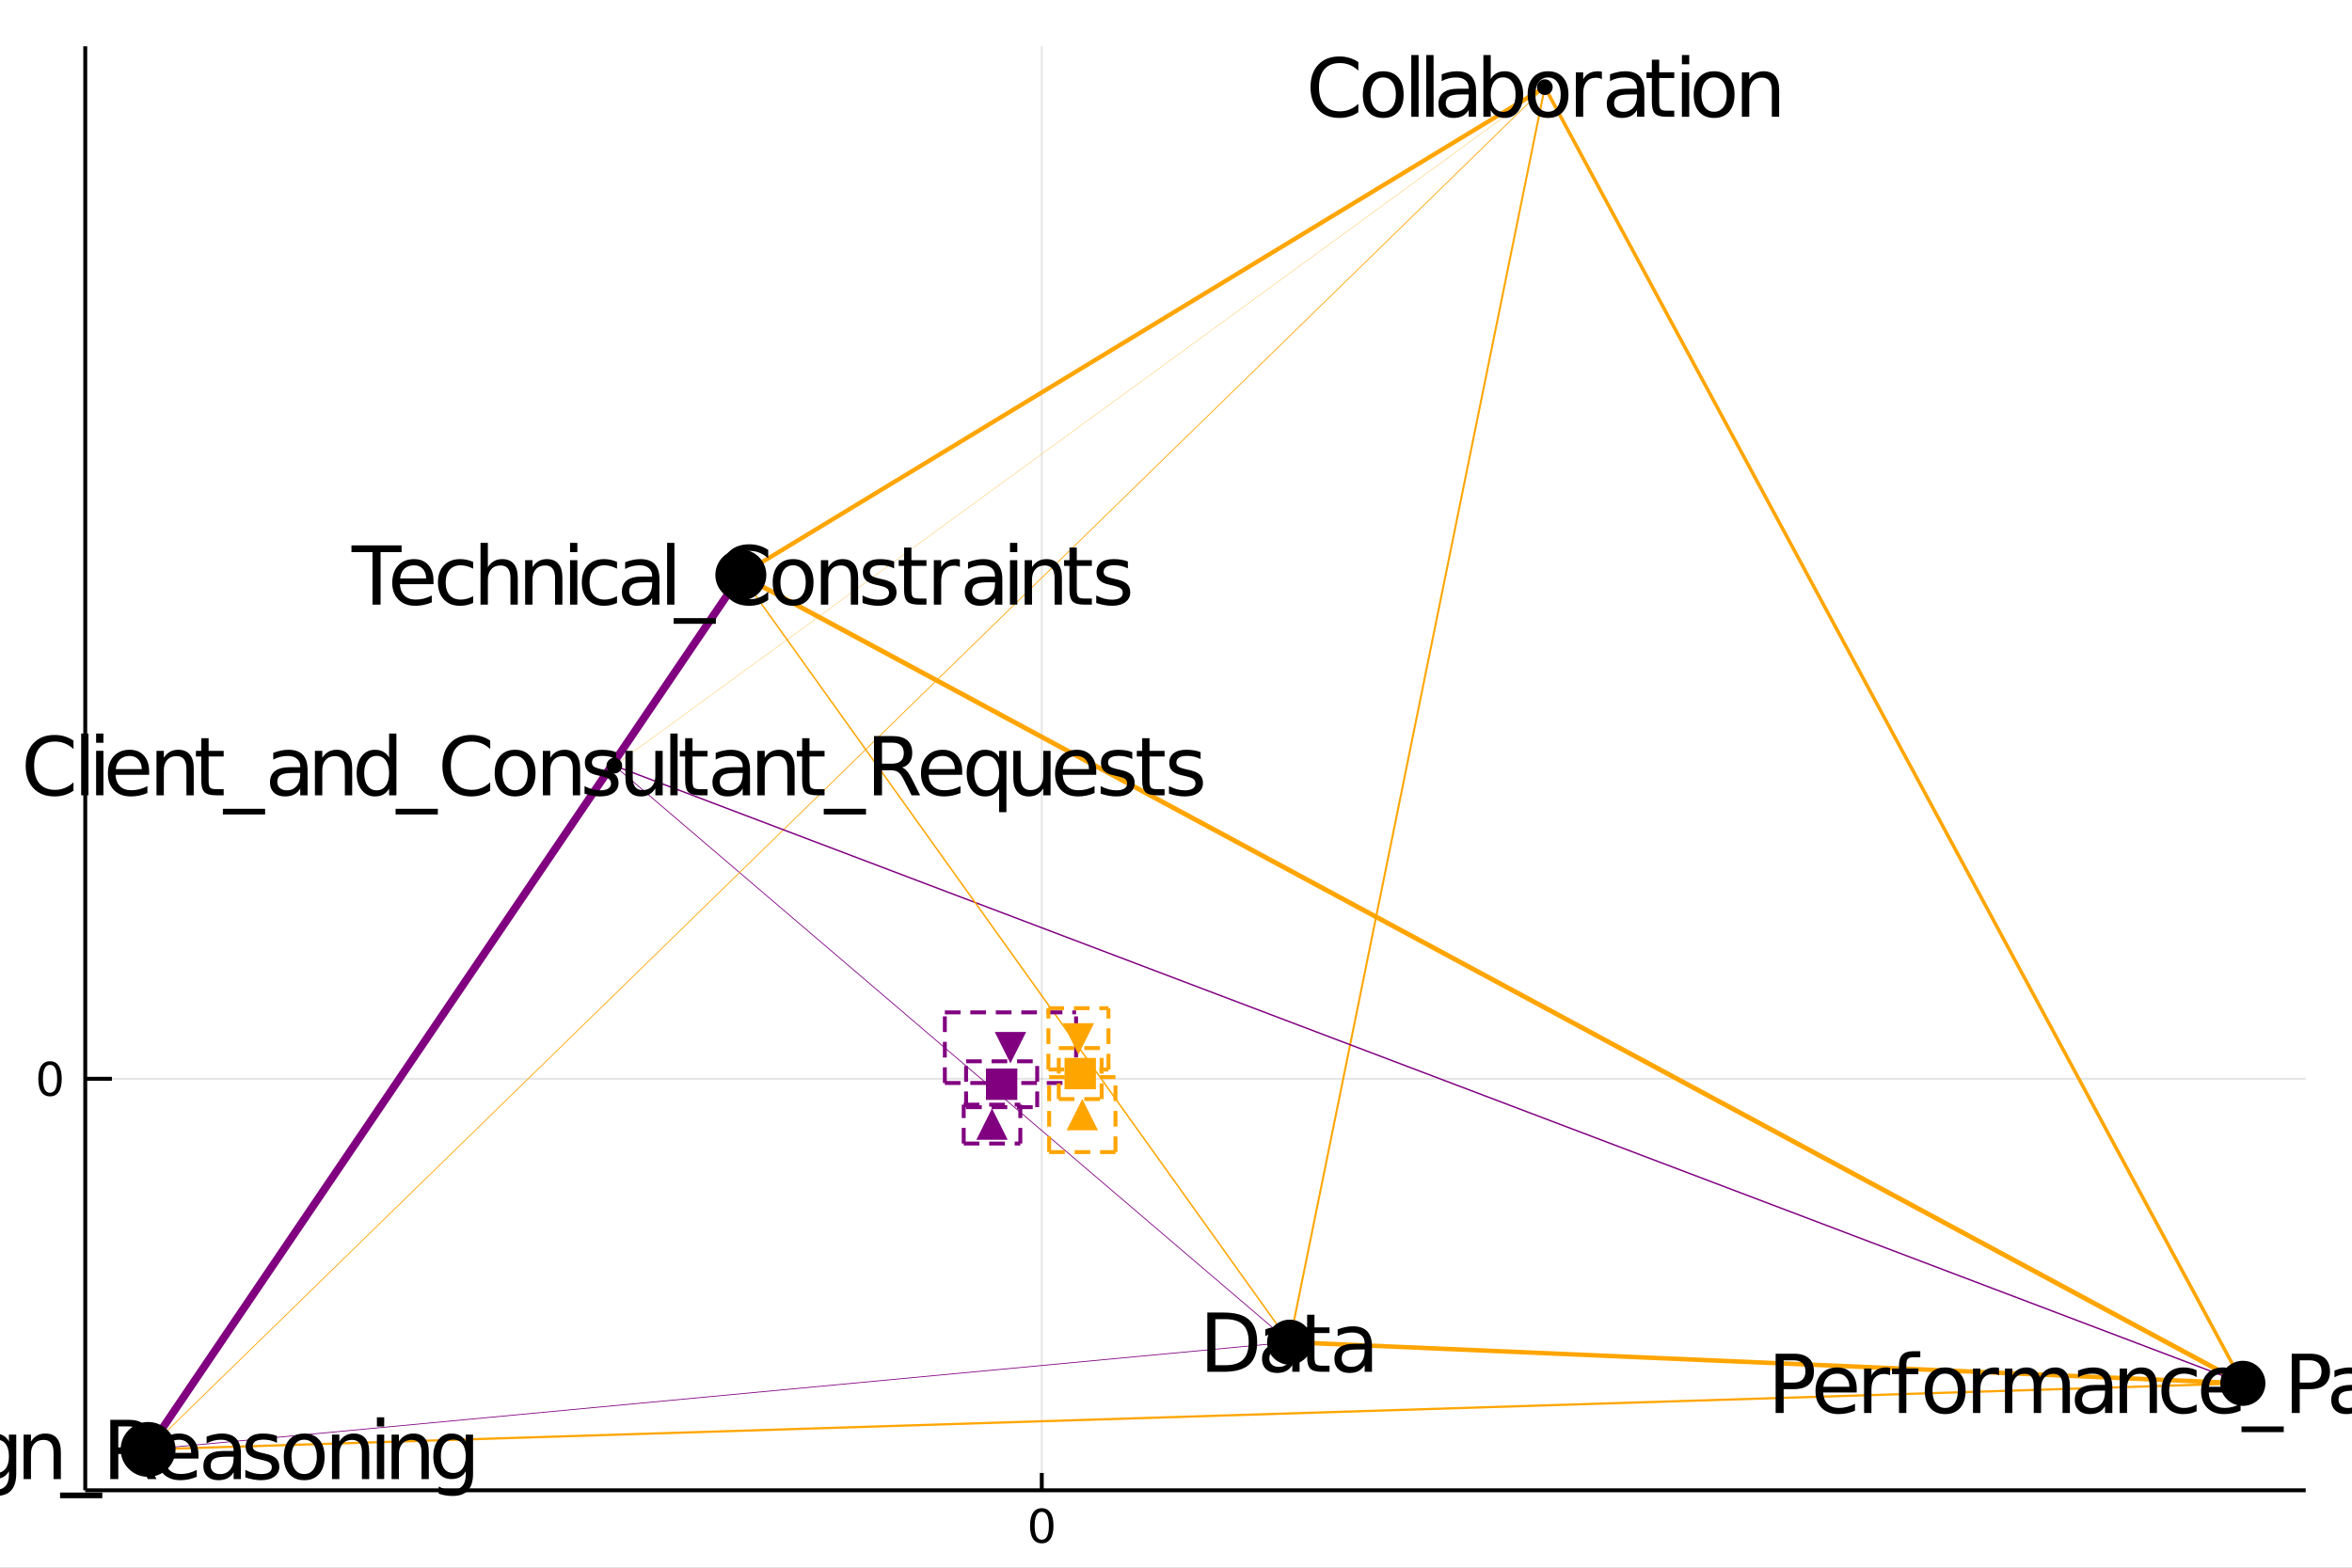 <?xml version="1.0" encoding="utf-8"?>
<svg xmlns="http://www.w3.org/2000/svg" xmlns:xlink="http://www.w3.org/1999/xlink" width="600" height="400" viewBox="0 0 2400 1600">
<rect x="0" y="0" width="2400" height="1600" fill="#808080" stroke="none"/>
<defs>
  <clipPath id="clip810">
    <rect x="0" y="0" width="2400" height="1600"/>
  </clipPath>
</defs>
<path clip-path="url(#clip810)" d="
M0 1600 L2400 1600 L2400 0 L0 0  Z
  " fill="#ffffff" fill-rule="evenodd" fill-opacity="1"/>
<defs>
  <clipPath id="clip811">
    <rect x="480" y="0" width="1681" height="1600"/>
  </clipPath>
</defs>
<path clip-path="url(#clip810)" d="
M86.992 1521.01 L2352.76 1521.01 L2352.76 47.244 L86.992 47.244  Z
  " fill="#ffffff" fill-rule="evenodd" fill-opacity="1"/>
<defs>
  <clipPath id="clip812">
    <rect x="86" y="47" width="2267" height="1475"/>
  </clipPath>
</defs>
<polyline clip-path="url(#clip812)" style="stroke:#000000; stroke-width:2; stroke-opacity:0.1; fill:none" points="
  1063.03,1521.01 1063.03,47.244 
  "/>
<polyline clip-path="url(#clip812)" style="stroke:#000000; stroke-width:2; stroke-opacity:0.1; fill:none" points="
  86.992,1101.02 2352.76,1101.02 
  "/>
<polyline clip-path="url(#clip810)" style="stroke:#000000; stroke-width:4; stroke-opacity:1; fill:none" points="
  86.992,1521.01 2352.76,1521.01 
  "/>
<polyline clip-path="url(#clip810)" style="stroke:#000000; stroke-width:4; stroke-opacity:1; fill:none" points="
  86.992,1521.01 86.992,47.244 
  "/>
<polyline clip-path="url(#clip810)" style="stroke:#000000; stroke-width:4; stroke-opacity:1; fill:none" points="
  1063.03,1521.01 1063.03,1503.32 
  "/>
<polyline clip-path="url(#clip810)" style="stroke:#000000; stroke-width:4; stroke-opacity:1; fill:none" points="
  86.992,1101.02 114.181,1101.02 
  "/>
<path clip-path="url(#clip810)" d="M 0 0 M1063.03 1543 Q1059.42 1543 1057.59 1546.56 Q1055.78 1550.11 1055.78 1557.23 Q1055.78 1564.34 1057.59 1567.91 Q1059.42 1571.45 1063.03 1571.45 Q1066.66 1571.45 1068.47 1567.91 Q1070.3 1564.34 1070.3 1557.23 Q1070.3 1550.11 1068.47 1546.56 Q1066.66 1543 1063.03 1543 M1063.03 1539.29 Q1068.84 1539.29 1071.89 1543.9 Q1074.97 1548.48 1074.97 1557.23 Q1074.97 1565.96 1071.89 1570.57 Q1068.84 1575.15 1063.03 1575.15 Q1057.22 1575.15 1054.14 1570.57 Q1051.08 1565.96 1051.08 1557.23 Q1051.08 1548.48 1054.14 1543.9 Q1057.22 1539.29 1063.03 1539.29 Z" fill="#000000" fill-rule="evenodd" fill-opacity="1" /><path clip-path="url(#clip810)" d="M 0 0 M51.048 1086.82 Q47.437 1086.82 45.608 1090.38 Q43.802 1093.92 43.802 1101.05 Q43.802 1108.16 45.608 1111.73 Q47.437 1115.27 51.048 1115.27 Q54.682 1115.27 56.487 1111.73 Q58.316 1108.16 58.316 1101.05 Q58.316 1093.92 56.487 1090.38 Q54.682 1086.82 51.048 1086.82 M51.048 1083.11 Q56.858 1083.11 59.913 1087.72 Q62.992 1092.3 62.992 1101.05 Q62.992 1109.78 59.913 1114.39 Q56.858 1118.97 51.048 1118.97 Q45.238 1118.97 42.159 1114.39 Q39.103 1109.78 39.103 1101.05 Q39.103 1092.3 42.159 1087.72 Q45.238 1083.11 51.048 1083.11 Z" fill="#000000" fill-rule="evenodd" fill-opacity="1" /><polyline clip-path="url(#clip812)" style="stroke:#ffa500; stroke-width:4.888; stroke-opacity:1; fill:none" points="
  755.967,586.858 2288.63,1411.84 
  "/>
<polyline clip-path="url(#clip812)" style="stroke:#800080; stroke-width:0.832; stroke-opacity:1; fill:none" points="
  626.865,781.44 1315.96,1369.85 
  "/>
<polyline clip-path="url(#clip812)" style="stroke:#ffa500; stroke-width:0.299; stroke-opacity:1; fill:none" points="
  626.865,781.44 1576.37,88.954 
  "/>
<polyline clip-path="url(#clip812)" style="stroke:#ffa500; stroke-width:0.843; stroke-opacity:1; fill:none" points="
  151.118,1479.3 1576.37,88.954 
  "/>
<polyline clip-path="url(#clip812)" style="stroke:#ffa500; stroke-width:4.544; stroke-opacity:1; fill:none" points="
  1315.96,1369.85 2288.63,1411.84 
  "/>
<polyline clip-path="url(#clip812)" style="stroke:#ffa500; stroke-width:2.01; stroke-opacity:1; fill:none" points="
  1315.96,1369.85 1576.37,88.954 
  "/>
<polyline clip-path="url(#clip812)" style="stroke:#800080; stroke-width:0.82; stroke-opacity:1; fill:none" points="
  151.118,1479.3 1315.96,1369.85 
  "/>
<polyline clip-path="url(#clip812)" style="stroke:#800080; stroke-width:2.294; stroke-opacity:1; fill:none" points="
  151.118,1479.3 626.865,781.44 
  "/>
<polyline clip-path="url(#clip812)" style="stroke:#ffa500; stroke-width:4.415; stroke-opacity:1; fill:none" points="
  755.967,586.858 1576.37,88.954 
  "/>
<polyline clip-path="url(#clip812)" style="stroke:#800080; stroke-width:1.442; stroke-opacity:1; fill:none" points="
  626.865,781.44 2288.63,1411.84 
  "/>
<polyline clip-path="url(#clip812)" style="stroke:#ffa500; stroke-width:2.264; stroke-opacity:1; fill:none" points="
  151.118,1479.3 2288.63,1411.84 
  "/>
<polyline clip-path="url(#clip812)" style="stroke:#ffa500; stroke-width:1.5; stroke-opacity:1; fill:none" points="
  755.967,586.858 1315.96,1369.85 
  "/>
<polyline clip-path="url(#clip812)" style="stroke:#800080; stroke-width:1.532; stroke-opacity:1; fill:none" points="
  626.865,781.44 755.967,586.858 
  "/>
<polyline clip-path="url(#clip812)" style="stroke:#ffa500; stroke-width:3.571; stroke-opacity:1; fill:none" points="
  1576.37,88.954 2288.63,1411.84 
  "/>
<polyline clip-path="url(#clip812)" style="stroke:#800080; stroke-width:8; stroke-opacity:1; fill:none" points="
  151.118,1479.3 755.967,586.858 
  "/>
<circle clip-path="url(#clip812)" cx="1315.96" cy="1369.85" r="23" fill="#000000" fill-rule="evenodd" fill-opacity="1" stroke="none"/>
<circle clip-path="url(#clip812)" cx="755.967" cy="586.858" r="26" fill="#000000" fill-rule="evenodd" fill-opacity="1" stroke="none"/>
<circle clip-path="url(#clip812)" cx="2288.63" cy="1411.84" r="23" fill="#000000" fill-rule="evenodd" fill-opacity="1" stroke="none"/>
<circle clip-path="url(#clip812)" cx="626.865" cy="781.44" r="8" fill="#000000" fill-rule="evenodd" fill-opacity="1" stroke="none"/>
<circle clip-path="url(#clip812)" cx="151.118" cy="1479.3" r="28" fill="#000000" fill-rule="evenodd" fill-opacity="1" stroke="none"/>
<circle clip-path="url(#clip812)" cx="1576.37" cy="88.954" r="8" fill="#000000" fill-rule="evenodd" fill-opacity="1" stroke="none"/>
<path clip-path="url(#clip810)" d="M 0 0 M1240.15 1346.34 L1240.15 1393.37 L1250.04 1393.37 Q1262.55 1393.37 1268.35 1387.7 Q1274.18 1382.02 1274.18 1369.79 Q1274.18 1357.64 1268.35 1352.01 Q1262.55 1346.34 1250.04 1346.34 L1240.15 1346.34 M1231.97 1339.61 L1248.78 1339.61 Q1266.36 1339.61 1274.58 1346.94 Q1282.81 1354.24 1282.81 1369.79 Q1282.81 1385.43 1274.54 1392.76 Q1266.28 1400.09 1248.78 1400.09 L1231.97 1400.09 L1231.97 1339.61 Z" fill="#000000" fill-rule="evenodd" fill-opacity="1" /><path clip-path="url(#clip810)" d="M 0 0 M1311.24 1377.28 Q1302.21 1377.28 1298.73 1379.35 Q1295.24 1381.42 1295.24 1386.4 Q1295.24 1390.37 1297.84 1392.72 Q1300.47 1395.03 1304.97 1395.03 Q1311.16 1395.03 1314.89 1390.65 Q1318.66 1386.24 1318.66 1378.95 L1318.66 1377.28 L1311.24 1377.28 M1326.11 1374.21 L1326.11 1400.09 L1318.66 1400.09 L1318.66 1393.2 Q1316.11 1397.34 1312.3 1399.32 Q1308.49 1401.27 1302.98 1401.27 Q1296.01 1401.27 1291.88 1397.38 Q1287.79 1393.45 1287.79 1386.89 Q1287.79 1379.23 1292.89 1375.34 Q1298.04 1371.45 1308.21 1371.45 L1318.66 1371.45 L1318.66 1370.72 Q1318.66 1365.58 1315.26 1362.78 Q1311.89 1359.95 1305.78 1359.95 Q1301.89 1359.95 1298.2 1360.88 Q1294.51 1361.81 1291.11 1363.67 L1291.11 1356.79 Q1295.2 1355.21 1299.05 1354.44 Q1302.9 1353.63 1306.55 1353.63 Q1316.39 1353.63 1321.25 1358.73 Q1326.11 1363.84 1326.11 1374.21 Z" fill="#000000" fill-rule="evenodd" fill-opacity="1" /><path clip-path="url(#clip810)" d="M 0 0 M1341.3 1341.84 L1341.3 1354.72 L1356.66 1354.72 L1356.66 1360.51 L1341.3 1360.51 L1341.3 1385.14 Q1341.3 1390.69 1342.8 1392.27 Q1344.34 1393.85 1349 1393.85 L1356.66 1393.85 L1356.66 1400.09 L1349 1400.09 Q1340.37 1400.09 1337.09 1396.89 Q1333.81 1393.65 1333.81 1385.14 L1333.81 1360.51 L1328.34 1360.51 L1328.34 1354.72 L1333.81 1354.72 L1333.81 1341.84 L1341.3 1341.84 Z" fill="#000000" fill-rule="evenodd" fill-opacity="1" /><path clip-path="url(#clip810)" d="M 0 0 M1385.09 1377.28 Q1376.06 1377.28 1372.58 1379.35 Q1369.09 1381.42 1369.09 1386.4 Q1369.09 1390.37 1371.68 1392.72 Q1374.32 1395.03 1378.81 1395.03 Q1385.01 1395.03 1388.74 1390.65 Q1392.51 1386.24 1392.51 1378.95 L1392.51 1377.28 L1385.09 1377.28 M1399.96 1374.21 L1399.96 1400.09 L1392.51 1400.09 L1392.51 1393.2 Q1389.95 1397.34 1386.15 1399.32 Q1382.34 1401.27 1376.83 1401.27 Q1369.86 1401.27 1365.73 1397.38 Q1361.64 1393.45 1361.64 1386.89 Q1361.64 1379.23 1366.74 1375.34 Q1371.89 1371.45 1382.05 1371.45 L1392.51 1371.45 L1392.51 1370.72 Q1392.51 1365.58 1389.1 1362.78 Q1385.74 1359.95 1379.62 1359.95 Q1375.74 1359.95 1372.05 1360.88 Q1368.36 1361.81 1364.96 1363.67 L1364.96 1356.79 Q1369.05 1355.21 1372.9 1354.44 Q1376.75 1353.63 1380.39 1353.63 Q1390.24 1353.63 1395.1 1358.73 Q1399.96 1363.84 1399.96 1374.21 Z" fill="#000000" fill-rule="evenodd" fill-opacity="1" /><path clip-path="url(#clip810)" d="M 0 0 M358.634 556.618 L409.797 556.618 L409.797 563.504 L388.327 563.504 L388.327 617.098 L380.104 617.098 L380.104 563.504 L358.634 563.504 L358.634 556.618 Z" fill="#000000" fill-rule="evenodd" fill-opacity="1" /><path clip-path="url(#clip810)" d="M 0 0 M442.326 592.549 L442.326 596.195 L408.055 596.195 Q408.541 603.892 412.673 607.943 Q416.845 611.953 424.259 611.953 Q428.553 611.953 432.563 610.9 Q436.614 609.847 440.584 607.74 L440.584 614.789 Q436.573 616.49 432.36 617.381 Q428.147 618.273 423.813 618.273 Q412.957 618.273 406.597 611.953 Q400.277 605.634 400.277 594.858 Q400.277 583.718 406.273 577.196 Q412.308 570.634 422.517 570.634 Q431.672 570.634 436.978 576.548 Q442.326 582.422 442.326 592.549 M434.872 590.362 Q434.791 584.245 431.429 580.599 Q428.107 576.953 422.598 576.953 Q416.359 576.953 412.592 580.478 Q408.865 584.002 408.298 590.402 L434.872 590.362 Z" fill="#000000" fill-rule="evenodd" fill-opacity="1" /><path clip-path="url(#clip810)" d="M 0 0 M482.794 573.47 L482.794 580.437 Q479.634 578.695 476.434 577.844 Q473.275 576.953 470.034 576.953 Q462.783 576.953 458.772 581.571 Q454.762 586.149 454.762 594.453 Q454.762 602.758 458.772 607.376 Q462.783 611.953 470.034 611.953 Q473.275 611.953 476.434 611.102 Q479.634 610.211 482.794 608.469 L482.794 615.356 Q479.675 616.814 476.313 617.543 Q472.991 618.273 469.224 618.273 Q458.975 618.273 452.939 611.832 Q446.903 605.391 446.903 594.453 Q446.903 583.354 452.98 576.994 Q459.096 570.634 469.71 570.634 Q473.153 570.634 476.434 571.363 Q479.716 572.052 482.794 573.47 Z" fill="#000000" fill-rule="evenodd" fill-opacity="1" /><path clip-path="url(#clip810)" d="M 0 0 M528.326 589.714 L528.326 617.098 L520.873 617.098 L520.873 589.957 Q520.873 583.516 518.361 580.316 Q515.85 577.115 510.826 577.115 Q504.791 577.115 501.307 580.964 Q497.823 584.812 497.823 591.456 L497.823 617.098 L490.329 617.098 L490.329 554.066 L497.823 554.066 L497.823 578.776 Q500.497 574.685 504.102 572.659 Q507.748 570.634 512.487 570.634 Q520.306 570.634 524.316 575.495 Q528.326 580.316 528.326 589.714 Z" fill="#000000" fill-rule="evenodd" fill-opacity="1" /><path clip-path="url(#clip810)" d="M 0 0 M573.859 589.714 L573.859 617.098 L566.405 617.098 L566.405 589.957 Q566.405 583.516 563.893 580.316 Q561.382 577.115 556.359 577.115 Q550.323 577.115 546.839 580.964 Q543.355 584.812 543.355 591.456 L543.355 617.098 L535.861 617.098 L535.861 571.728 L543.355 571.728 L543.355 578.776 Q546.029 574.685 549.634 572.659 Q553.28 570.634 558.019 570.634 Q565.838 570.634 569.848 575.495 Q573.859 580.316 573.859 589.714 Z" fill="#000000" fill-rule="evenodd" fill-opacity="1" /><path clip-path="url(#clip810)" d="M 0 0 M581.677 571.728 L589.13 571.728 L589.13 617.098 L581.677 617.098 L581.677 571.728 M581.677 554.066 L589.13 554.066 L589.13 563.504 L581.677 563.504 L581.677 554.066 Z" fill="#000000" fill-rule="evenodd" fill-opacity="1" /><path clip-path="url(#clip810)" d="M 0 0 M629.599 573.47 L629.599 580.437 Q626.439 578.695 623.239 577.844 Q620.079 576.953 616.839 576.953 Q609.587 576.953 605.577 581.571 Q601.567 586.149 601.567 594.453 Q601.567 602.758 605.577 607.376 Q609.587 611.953 616.839 611.953 Q620.079 611.953 623.239 611.102 Q626.439 610.211 629.599 608.469 L629.599 615.356 Q626.48 616.814 623.118 617.543 Q619.796 618.273 616.028 618.273 Q605.78 618.273 599.744 611.832 Q593.708 605.391 593.708 594.453 Q593.708 583.354 599.784 576.994 Q605.901 570.634 616.515 570.634 Q619.958 570.634 623.239 571.363 Q626.52 572.052 629.599 573.47 Z" fill="#000000" fill-rule="evenodd" fill-opacity="1" /><path clip-path="url(#clip810)" d="M 0 0 M658.036 594.291 Q649.003 594.291 645.519 596.357 Q642.035 598.423 642.035 603.406 Q642.035 607.376 644.628 609.725 Q647.261 612.034 651.757 612.034 Q657.955 612.034 661.682 607.659 Q665.449 603.244 665.449 595.952 L665.449 594.291 L658.036 594.291 M672.903 591.212 L672.903 617.098 L665.449 617.098 L665.449 610.211 Q662.897 614.343 659.09 616.328 Q655.282 618.273 649.772 618.273 Q642.805 618.273 638.673 614.384 Q634.582 610.454 634.582 603.892 Q634.582 596.236 639.686 592.347 Q644.83 588.458 654.998 588.458 L665.449 588.458 L665.449 587.729 Q665.449 582.584 662.047 579.789 Q658.684 576.953 652.568 576.953 Q648.679 576.953 644.992 577.885 Q641.306 578.817 637.903 580.68 L637.903 573.794 Q641.995 572.214 645.843 571.444 Q649.691 570.634 653.337 570.634 Q663.181 570.634 668.042 575.738 Q672.903 580.842 672.903 591.212 Z" fill="#000000" fill-rule="evenodd" fill-opacity="1" /><path clip-path="url(#clip810)" d="M 0 0 M680.721 554.066 L688.175 554.066 L688.175 617.098 L680.721 617.098 L680.721 554.066 Z" fill="#000000" fill-rule="evenodd" fill-opacity="1" /><path clip-path="url(#clip810)" d="M 0 0 M730.466 630.871 L730.466 636.664 L687.365 636.664 L687.365 630.871 L730.466 630.871 Z" fill="#000000" fill-rule="evenodd" fill-opacity="1" /><path clip-path="url(#clip810)" d="M 0 0 M783.898 561.276 L783.898 569.905 Q779.766 566.056 775.067 564.152 Q770.408 562.249 765.142 562.249 Q754.772 562.249 749.263 568.608 Q743.753 574.928 743.753 586.919 Q743.753 598.869 749.263 605.229 Q754.772 611.548 765.142 611.548 Q770.408 611.548 775.067 609.644 Q779.766 607.74 783.898 603.892 L783.898 612.439 Q779.604 615.356 774.783 616.814 Q770.003 618.273 764.656 618.273 Q750.924 618.273 743.024 609.887 Q735.125 601.461 735.125 586.919 Q735.125 572.335 743.024 563.95 Q750.924 555.524 764.656 555.524 Q770.084 555.524 774.864 556.982 Q779.685 558.4 783.898 561.276 Z" fill="#000000" fill-rule="evenodd" fill-opacity="1" /><path clip-path="url(#clip810)" d="M 0 0 M809.297 576.953 Q803.302 576.953 799.818 581.652 Q796.334 586.311 796.334 594.453 Q796.334 602.596 799.777 607.295 Q803.261 611.953 809.297 611.953 Q815.252 611.953 818.736 607.254 Q822.219 602.555 822.219 594.453 Q822.219 586.392 818.736 581.693 Q815.252 576.953 809.297 576.953 M809.297 570.634 Q819.019 570.634 824.569 576.953 Q830.119 583.273 830.119 594.453 Q830.119 605.593 824.569 611.953 Q819.019 618.273 809.297 618.273 Q799.534 618.273 793.985 611.953 Q788.475 605.593 788.475 594.453 Q788.475 583.273 793.985 576.953 Q799.534 570.634 809.297 570.634 Z" fill="#000000" fill-rule="evenodd" fill-opacity="1" /><path clip-path="url(#clip810)" d="M 0 0 M875.651 589.714 L875.651 617.098 L868.197 617.098 L868.197 589.957 Q868.197 583.516 865.686 580.316 Q863.174 577.115 858.151 577.115 Q852.115 577.115 848.631 580.964 Q845.148 584.812 845.148 591.456 L845.148 617.098 L837.653 617.098 L837.653 571.728 L845.148 571.728 L845.148 578.776 Q847.821 574.685 851.426 572.659 Q855.072 570.634 859.812 570.634 Q867.63 570.634 871.64 575.495 Q875.651 580.316 875.651 589.714 Z" fill="#000000" fill-rule="evenodd" fill-opacity="1" /><path clip-path="url(#clip810)" d="M 0 0 M912.393 573.064 L912.393 580.113 Q909.233 578.493 905.83 577.682 Q902.427 576.872 898.782 576.872 Q893.232 576.872 890.437 578.574 Q887.682 580.275 887.682 583.678 Q887.682 586.27 889.667 587.769 Q891.652 589.228 897.647 590.564 L900.199 591.131 Q908.139 592.833 911.461 595.952 Q914.823 599.031 914.823 604.58 Q914.823 610.9 909.8 614.586 Q904.817 618.273 896.067 618.273 Q892.422 618.273 888.452 617.543 Q884.522 616.855 880.147 615.437 L880.147 607.74 Q884.279 609.887 888.29 610.981 Q892.3 612.034 896.229 612.034 Q901.496 612.034 904.331 610.252 Q907.167 608.429 907.167 605.148 Q907.167 602.109 905.101 600.489 Q903.076 598.869 896.148 597.37 L893.556 596.762 Q886.629 595.304 883.55 592.306 Q880.471 589.268 880.471 584.002 Q880.471 577.601 885.008 574.118 Q889.545 570.634 897.89 570.634 Q902.022 570.634 905.668 571.242 Q909.314 571.849 912.393 573.064 Z" fill="#000000" fill-rule="evenodd" fill-opacity="1" /><path clip-path="url(#clip810)" d="M 0 0 M930.014 558.846 L930.014 571.728 L945.367 571.728 L945.367 577.52 L930.014 577.52 L930.014 602.15 Q930.014 607.7 931.513 609.28 Q933.052 610.859 937.711 610.859 L945.367 610.859 L945.367 617.098 L937.711 617.098 Q929.082 617.098 925.801 613.898 Q922.52 610.657 922.52 602.15 L922.52 577.52 L917.051 577.52 L917.051 571.728 L922.52 571.728 L922.52 558.846 L930.014 558.846 Z" fill="#000000" fill-rule="evenodd" fill-opacity="1" /><path clip-path="url(#clip810)" d="M 0 0 M979.476 578.695 Q978.22 577.966 976.721 577.642 Q975.263 577.277 973.48 577.277 Q967.161 577.277 963.758 581.409 Q960.396 585.501 960.396 593.197 L960.396 617.098 L952.902 617.098 L952.902 571.728 L960.396 571.728 L960.396 578.776 Q962.745 574.644 966.513 572.659 Q970.28 570.634 975.668 570.634 Q976.437 570.634 977.369 570.755 Q978.301 570.836 979.435 571.039 L979.476 578.695 Z" fill="#000000" fill-rule="evenodd" fill-opacity="1" /><path clip-path="url(#clip810)" d="M 0 0 M1007.91 594.291 Q998.879 594.291 995.396 596.357 Q991.912 598.423 991.912 603.406 Q991.912 607.376 994.504 609.725 Q997.138 612.034 1001.63 612.034 Q1007.83 612.034 1011.56 607.659 Q1015.33 603.244 1015.33 595.952 L1015.33 594.291 L1007.91 594.291 M1022.78 591.212 L1022.78 617.098 L1015.33 617.098 L1015.33 610.211 Q1012.77 614.343 1008.97 616.328 Q1005.16 618.273 999.649 618.273 Q992.682 618.273 988.55 614.384 Q984.458 610.454 984.458 603.892 Q984.458 596.236 989.562 592.347 Q994.707 588.458 1004.87 588.458 L1015.33 588.458 L1015.33 587.729 Q1015.33 582.584 1011.92 579.789 Q1008.56 576.953 1002.44 576.953 Q998.555 576.953 994.869 577.885 Q991.183 578.817 987.78 580.68 L987.78 573.794 Q991.871 572.214 995.72 571.444 Q999.568 570.634 1003.21 570.634 Q1013.06 570.634 1017.92 575.738 Q1022.78 580.842 1022.78 591.212 Z" fill="#000000" fill-rule="evenodd" fill-opacity="1" /><path clip-path="url(#clip810)" d="M 0 0 M1030.6 571.728 L1038.05 571.728 L1038.05 617.098 L1030.6 617.098 L1030.6 571.728 M1030.6 554.066 L1038.05 554.066 L1038.05 563.504 L1030.6 563.504 L1030.6 554.066 Z" fill="#000000" fill-rule="evenodd" fill-opacity="1" /><path clip-path="url(#clip810)" d="M 0 0 M1083.58 589.714 L1083.58 617.098 L1076.13 617.098 L1076.13 589.957 Q1076.13 583.516 1073.62 580.316 Q1071.11 577.115 1066.08 577.115 Q1060.05 577.115 1056.56 580.964 Q1053.08 584.812 1053.08 591.456 L1053.08 617.098 L1045.59 617.098 L1045.59 571.728 L1053.08 571.728 L1053.08 578.776 Q1055.75 574.685 1059.36 572.659 Q1063.01 570.634 1067.74 570.634 Q1075.56 570.634 1079.57 575.495 Q1083.58 580.316 1083.58 589.714 Z" fill="#000000" fill-rule="evenodd" fill-opacity="1" /><path clip-path="url(#clip810)" d="M 0 0 M1098.77 558.846 L1098.77 571.728 L1114.13 571.728 L1114.13 577.52 L1098.77 577.52 L1098.77 602.15 Q1098.77 607.7 1100.27 609.28 Q1101.81 610.859 1106.47 610.859 L1114.13 610.859 L1114.13 617.098 L1106.47 617.098 Q1097.84 617.098 1094.56 613.898 Q1091.28 610.657 1091.28 602.15 L1091.28 577.52 L1085.81 577.52 L1085.81 571.728 L1091.28 571.728 L1091.28 558.846 L1098.77 558.846 Z" fill="#000000" fill-rule="evenodd" fill-opacity="1" /><path clip-path="url(#clip810)" d="M 0 0 M1150.87 573.064 L1150.87 580.113 Q1147.71 578.493 1144.31 577.682 Q1140.9 576.872 1137.26 576.872 Q1131.71 576.872 1128.91 578.574 Q1126.16 580.275 1126.16 583.678 Q1126.16 586.27 1128.14 587.769 Q1130.13 589.228 1136.12 590.564 L1138.68 591.131 Q1146.62 592.833 1149.94 595.952 Q1153.3 599.031 1153.3 604.58 Q1153.3 610.9 1148.28 614.586 Q1143.29 618.273 1134.54 618.273 Q1130.9 618.273 1126.93 617.543 Q1123 616.855 1118.62 615.437 L1118.62 607.74 Q1122.76 609.887 1126.77 610.981 Q1130.78 612.034 1134.71 612.034 Q1139.97 612.034 1142.81 610.252 Q1145.64 608.429 1145.64 605.148 Q1145.64 602.109 1143.58 600.489 Q1141.55 598.869 1134.63 597.37 L1132.03 596.762 Q1125.11 595.304 1122.03 592.306 Q1118.95 589.268 1118.95 584.002 Q1118.95 577.601 1123.49 574.118 Q1128.02 570.634 1136.37 570.634 Q1140.5 570.634 1144.14 571.242 Q1147.79 571.849 1150.87 573.064 Z" fill="#000000" fill-rule="evenodd" fill-opacity="1" /><path clip-path="url(#clip810)" d="M 0 0 M1820.06 1388.33 L1820.06 1411.05 L1830.35 1411.05 Q1836.06 1411.05 1839.18 1408.09 Q1842.3 1405.14 1842.3 1399.67 Q1842.3 1394.24 1839.18 1391.28 Q1836.06 1388.33 1830.35 1388.33 L1820.06 1388.33 M1811.88 1381.6 L1830.35 1381.6 Q1840.52 1381.6 1845.7 1386.22 Q1850.93 1390.8 1850.93 1399.67 Q1850.93 1408.62 1845.7 1413.2 Q1840.52 1417.78 1830.35 1417.78 L1820.06 1417.78 L1820.06 1442.08 L1811.88 1442.08 L1811.88 1381.6 Z" fill="#000000" fill-rule="evenodd" fill-opacity="1" /><path clip-path="url(#clip810)" d="M 0 0 M1894.6 1417.53 L1894.6 1421.18 L1860.33 1421.18 Q1860.81 1428.88 1864.95 1432.93 Q1869.12 1436.94 1876.53 1436.94 Q1880.83 1436.94 1884.84 1435.88 Q1888.89 1434.83 1892.86 1432.72 L1892.86 1439.77 Q1888.85 1441.47 1884.63 1442.36 Q1880.42 1443.26 1876.09 1443.26 Q1865.23 1443.26 1858.87 1436.94 Q1852.55 1430.62 1852.55 1419.84 Q1852.55 1408.7 1858.55 1402.18 Q1864.58 1395.62 1874.79 1395.62 Q1883.95 1395.62 1889.25 1401.53 Q1894.6 1407.41 1894.6 1417.53 M1887.15 1415.35 Q1887.06 1409.23 1883.7 1405.58 Q1880.38 1401.94 1874.87 1401.94 Q1868.63 1401.94 1864.87 1405.46 Q1861.14 1408.99 1860.57 1415.39 L1887.15 1415.35 Z" fill="#000000" fill-rule="evenodd" fill-opacity="1" /><path clip-path="url(#clip810)" d="M 0 0 M1928.71 1403.68 Q1927.45 1402.95 1925.95 1402.63 Q1924.49 1402.26 1922.71 1402.26 Q1916.39 1402.26 1912.99 1406.39 Q1909.63 1410.48 1909.63 1418.18 L1909.63 1442.08 L1902.13 1442.08 L1902.13 1396.71 L1909.63 1396.71 L1909.63 1403.76 Q1911.98 1399.63 1915.74 1397.64 Q1919.51 1395.62 1924.9 1395.62 Q1925.67 1395.62 1926.6 1395.74 Q1927.53 1395.82 1928.67 1396.02 L1928.71 1403.68 Z" fill="#000000" fill-rule="evenodd" fill-opacity="1" /><path clip-path="url(#clip810)" d="M 0 0 M1959.49 1379.05 L1959.49 1385.25 L1952.36 1385.25 Q1948.35 1385.25 1946.77 1386.87 Q1945.24 1388.49 1945.24 1392.7 L1945.24 1396.71 L1957.51 1396.71 L1957.51 1402.5 L1945.24 1402.5 L1945.24 1442.08 L1937.74 1442.08 L1937.74 1402.5 L1930.61 1402.5 L1930.61 1396.71 L1937.74 1396.71 L1937.74 1393.55 Q1937.74 1385.98 1941.27 1382.53 Q1944.79 1379.05 1952.45 1379.05 L1959.49 1379.05 Z" fill="#000000" fill-rule="evenodd" fill-opacity="1" /><path clip-path="url(#clip810)" d="M 0 0 M1984.89 1401.94 Q1978.9 1401.94 1975.41 1406.64 Q1971.93 1411.29 1971.93 1419.44 Q1971.93 1427.58 1975.37 1432.28 Q1978.86 1436.94 1984.89 1436.94 Q1990.85 1436.94 1994.33 1432.24 Q1997.82 1427.54 1997.82 1419.44 Q1997.82 1411.38 1994.33 1406.68 Q1990.85 1401.94 1984.89 1401.94 M1984.89 1395.62 Q1994.62 1395.62 2000.17 1401.94 Q2005.72 1408.26 2005.72 1419.44 Q2005.72 1430.58 2000.17 1436.94 Q1994.62 1443.26 1984.89 1443.26 Q1975.13 1443.26 1969.58 1436.94 Q1964.07 1430.58 1964.07 1419.44 Q1964.07 1408.26 1969.58 1401.94 Q1975.13 1395.62 1984.89 1395.62 Z" fill="#000000" fill-rule="evenodd" fill-opacity="1" /><path clip-path="url(#clip810)" d="M 0 0 M2039.82 1403.68 Q2038.57 1402.95 2037.07 1402.63 Q2035.61 1402.26 2033.83 1402.26 Q2027.51 1402.26 2024.11 1406.39 Q2020.74 1410.48 2020.74 1418.18 L2020.74 1442.08 L2013.25 1442.08 L2013.25 1396.71 L2020.74 1396.71 L2020.74 1403.76 Q2023.09 1399.63 2026.86 1397.64 Q2030.63 1395.62 2036.02 1395.62 Q2036.79 1395.62 2037.72 1395.74 Q2038.65 1395.82 2039.78 1396.02 L2039.82 1403.68 Z" fill="#000000" fill-rule="evenodd" fill-opacity="1" /><path clip-path="url(#clip810)" d="M 0 0 M2081.51 1405.42 Q2084.3 1400.4 2088.19 1398.01 Q2092.08 1395.62 2097.35 1395.62 Q2104.44 1395.62 2108.28 1400.6 Q2112.13 1405.54 2112.13 1414.7 L2112.13 1442.08 L2104.64 1442.08 L2104.64 1414.94 Q2104.64 1408.42 2102.33 1405.26 Q2100.02 1402.1 2095.28 1402.1 Q2089.49 1402.1 2086.13 1405.95 Q2082.76 1409.8 2082.76 1416.44 L2082.76 1442.08 L2075.27 1442.08 L2075.27 1414.94 Q2075.27 1408.38 2072.96 1405.26 Q2070.65 1402.1 2065.83 1402.1 Q2060.12 1402.1 2056.76 1405.99 Q2053.39 1409.84 2053.39 1416.44 L2053.39 1442.08 L2045.9 1442.08 L2045.9 1396.71 L2053.39 1396.71 L2053.39 1403.76 Q2055.95 1399.59 2059.51 1397.6 Q2063.08 1395.62 2067.98 1395.62 Q2072.92 1395.62 2076.36 1398.13 Q2079.85 1400.64 2081.51 1405.42 Z" fill="#000000" fill-rule="evenodd" fill-opacity="1" /><path clip-path="url(#clip810)" d="M 0 0 M2140.57 1419.27 Q2131.54 1419.27 2128.05 1421.34 Q2124.57 1423.41 2124.57 1428.39 Q2124.57 1432.36 2127.16 1434.71 Q2129.79 1437.02 2134.29 1437.02 Q2140.49 1437.02 2144.22 1432.64 Q2147.98 1428.23 2147.98 1420.94 L2147.98 1419.27 L2140.57 1419.27 M2155.44 1416.2 L2155.44 1442.08 L2147.98 1442.08 L2147.98 1435.19 Q2145.43 1439.33 2141.62 1441.31 Q2137.82 1443.26 2132.31 1443.26 Q2125.34 1443.26 2121.21 1439.37 Q2117.12 1435.44 2117.12 1428.88 Q2117.12 1421.22 2122.22 1417.33 Q2127.36 1413.44 2137.53 1413.44 L2147.98 1413.44 L2147.98 1412.71 Q2147.98 1407.57 2144.58 1404.77 Q2141.22 1401.94 2135.1 1401.94 Q2131.21 1401.94 2127.53 1402.87 Q2123.84 1403.8 2120.44 1405.66 L2120.44 1398.78 Q2124.53 1397.2 2128.38 1396.43 Q2132.23 1395.62 2135.87 1395.62 Q2145.71 1395.62 2150.58 1400.72 Q2155.44 1405.83 2155.44 1416.2 Z" fill="#000000" fill-rule="evenodd" fill-opacity="1" /><path clip-path="url(#clip810)" d="M 0 0 M2200.97 1414.7 L2200.97 1442.08 L2193.52 1442.08 L2193.52 1414.94 Q2193.52 1408.5 2191 1405.3 Q2188.49 1402.1 2183.47 1402.1 Q2177.43 1402.1 2173.95 1405.95 Q2170.47 1409.8 2170.47 1416.44 L2170.47 1442.08 L2162.97 1442.08 L2162.97 1396.71 L2170.47 1396.71 L2170.47 1403.76 Q2173.14 1399.67 2176.74 1397.64 Q2180.39 1395.62 2185.13 1395.62 Q2192.95 1395.62 2196.96 1400.48 Q2200.97 1405.3 2200.97 1414.7 Z" fill="#000000" fill-rule="evenodd" fill-opacity="1" /><path clip-path="url(#clip810)" d="M 0 0 M2241.44 1398.45 L2241.44 1405.42 Q2238.28 1403.68 2235.08 1402.83 Q2231.92 1401.94 2228.68 1401.94 Q2221.43 1401.94 2217.42 1406.55 Q2213.41 1411.13 2213.41 1419.44 Q2213.41 1427.74 2217.42 1432.36 Q2221.43 1436.94 2228.68 1436.94 Q2231.92 1436.94 2235.08 1436.09 Q2238.28 1435.19 2241.44 1433.45 L2241.44 1440.34 Q2238.32 1441.8 2234.96 1442.53 Q2231.63 1443.26 2227.87 1443.26 Q2217.62 1443.26 2211.58 1436.81 Q2205.55 1430.37 2205.55 1419.44 Q2205.55 1408.34 2211.62 1401.98 Q2217.74 1395.62 2228.35 1395.62 Q2231.8 1395.62 2235.08 1396.35 Q2238.36 1397.04 2241.44 1398.45 Z" fill="#000000" fill-rule="evenodd" fill-opacity="1" /><path clip-path="url(#clip810)" d="M 0 0 M2288.06 1417.53 L2288.06 1421.18 L2253.79 1421.18 Q2254.28 1428.88 2258.41 1432.93 Q2262.58 1436.94 2270 1436.94 Q2274.29 1436.94 2278.3 1435.88 Q2282.35 1434.83 2286.32 1432.72 L2286.32 1439.77 Q2282.31 1441.47 2278.1 1442.36 Q2273.89 1443.26 2269.55 1443.26 Q2258.69 1443.26 2252.33 1436.94 Q2246.02 1430.62 2246.02 1419.84 Q2246.02 1408.7 2252.01 1402.18 Q2258.05 1395.62 2268.25 1395.62 Q2277.41 1395.62 2282.72 1401.53 Q2288.06 1407.41 2288.06 1417.53 M2280.61 1415.35 Q2280.53 1409.23 2277.17 1405.58 Q2273.84 1401.94 2268.34 1401.94 Q2262.1 1401.94 2258.33 1405.46 Q2254.6 1408.99 2254.04 1415.39 L2280.61 1415.35 Z" fill="#000000" fill-rule="evenodd" fill-opacity="1" /><path clip-path="url(#clip810)" d="M 0 0 M2330.35 1455.85 L2330.35 1461.65 L2287.25 1461.65 L2287.25 1455.85 L2330.35 1455.85 Z" fill="#000000" fill-rule="evenodd" fill-opacity="1" /><path clip-path="url(#clip810)" d="M 0 0 M2346.68 1388.33 L2346.68 1411.05 L2356.97 1411.05 Q2362.68 1411.05 2365.8 1408.09 Q2368.92 1405.14 2368.92 1399.67 Q2368.92 1394.24 2365.8 1391.28 Q2362.68 1388.33 2356.97 1388.33 L2346.68 1388.33 M2338.5 1381.6 L2356.97 1381.6 Q2367.14 1381.6 2372.32 1386.22 Q2377.55 1390.8 2377.55 1399.67 Q2377.55 1408.62 2372.32 1413.2 Q2367.14 1417.78 2356.97 1417.78 L2346.68 1417.78 L2346.68 1442.08 L2338.5 1442.08 L2338.5 1381.6 Z" fill="#000000" fill-rule="evenodd" fill-opacity="1" /><path clip-path="url(#clip810)" d="M 0 0 M2402.26 1419.27 Q2393.22 1419.27 2389.74 1421.34 Q2386.26 1423.41 2386.26 1428.39 Q2386.26 1432.36 2388.85 1434.71 Q2391.48 1437.02 2395.98 1437.02 Q2402.18 1437.02 2405.9 1432.64 Q2409.67 1428.23 2409.67 1420.94 L2409.67 1419.27 L2402.26 1419.27 M2417.13 1416.2 L2417.13 1442.08 L2409.67 1442.08 L2409.67 1435.19 Q2407.12 1439.33 2403.31 1441.31 Q2399.5 1443.26 2393.99 1443.26 Q2387.03 1443.26 2382.9 1439.37 Q2378.8 1435.44 2378.8 1428.88 Q2378.8 1421.22 2383.91 1417.33 Q2389.05 1413.44 2399.22 1413.44 L2409.67 1413.44 L2409.67 1412.71 Q2409.67 1407.57 2406.27 1404.77 Q2402.91 1401.94 2396.79 1401.94 Q2392.9 1401.94 2389.21 1402.87 Q2385.53 1403.8 2382.13 1405.66 L2382.13 1398.78 Q2386.22 1397.2 2390.07 1396.43 Q2393.91 1395.62 2397.56 1395.62 Q2407.4 1395.62 2412.26 1400.72 Q2417.13 1405.83 2417.13 1416.2 Z" fill="#000000" fill-rule="evenodd" fill-opacity="1" /><path clip-path="url(#clip810)" d="M 0 0 M2451.23 1403.68 Q2449.98 1402.95 2448.48 1402.63 Q2447.02 1402.26 2445.24 1402.26 Q2438.92 1402.26 2435.52 1406.39 Q2432.15 1410.48 2432.15 1418.18 L2432.15 1442.08 L2424.66 1442.08 L2424.66 1396.71 L2432.15 1396.71 L2432.15 1403.76 Q2434.5 1399.63 2438.27 1397.64 Q2442.04 1395.62 2447.43 1395.62 Q2448.2 1395.62 2449.13 1395.74 Q2450.06 1395.82 2451.19 1396.02 L2451.23 1403.68 Z" fill="#000000" fill-rule="evenodd" fill-opacity="1" /><path clip-path="url(#clip810)" d="M 0 0 M2479.67 1419.27 Q2470.64 1419.27 2467.15 1421.34 Q2463.67 1423.41 2463.67 1428.39 Q2463.67 1432.36 2466.26 1434.71 Q2468.9 1437.02 2473.39 1437.02 Q2479.59 1437.02 2483.32 1432.64 Q2487.08 1428.23 2487.08 1420.94 L2487.08 1419.27 L2479.67 1419.27 M2494.54 1416.2 L2494.54 1442.08 L2487.08 1442.08 L2487.08 1435.19 Q2484.53 1439.33 2480.72 1441.31 Q2476.92 1443.26 2471.41 1443.26 Q2464.44 1443.26 2460.31 1439.37 Q2456.22 1435.44 2456.22 1428.88 Q2456.22 1421.22 2461.32 1417.33 Q2466.47 1413.44 2476.63 1413.44 L2487.08 1413.44 L2487.08 1412.71 Q2487.08 1407.57 2483.68 1404.77 Q2480.32 1401.94 2474.2 1401.94 Q2470.31 1401.94 2466.63 1402.87 Q2462.94 1403.8 2459.54 1405.66 L2459.54 1398.78 Q2463.63 1397.2 2467.48 1396.43 Q2471.33 1395.62 2474.97 1395.62 Q2484.82 1395.62 2489.68 1400.72 Q2494.54 1405.83 2494.54 1416.2 Z" fill="#000000" fill-rule="evenodd" fill-opacity="1" /><path clip-path="url(#clip810)" d="M 0 0 M2537.68 1405.42 Q2540.48 1400.4 2544.36 1398.01 Q2548.25 1395.62 2553.52 1395.62 Q2560.61 1395.62 2564.46 1400.6 Q2568.3 1405.54 2568.3 1414.7 L2568.3 1442.08 L2560.81 1442.08 L2560.81 1414.94 Q2560.81 1408.42 2558.5 1405.26 Q2556.19 1402.1 2551.45 1402.1 Q2545.66 1402.1 2542.3 1405.95 Q2538.94 1409.8 2538.94 1416.44 L2538.94 1442.08 L2531.44 1442.08 L2531.44 1414.94 Q2531.44 1408.38 2529.13 1405.26 Q2526.82 1402.1 2522 1402.1 Q2516.29 1402.1 2512.93 1405.99 Q2509.57 1409.84 2509.57 1416.44 L2509.57 1442.08 L2502.07 1442.08 L2502.07 1396.71 L2509.57 1396.71 L2509.57 1403.76 Q2512.12 1399.59 2515.68 1397.6 Q2519.25 1395.62 2524.15 1395.62 Q2529.09 1395.62 2532.54 1398.13 Q2536.02 1400.64 2537.68 1405.42 Z" fill="#000000" fill-rule="evenodd" fill-opacity="1" /><path clip-path="url(#clip810)" d="M 0 0 M2614.93 1417.53 L2614.93 1421.18 L2580.66 1421.18 Q2581.15 1428.88 2585.28 1432.93 Q2589.45 1436.94 2596.86 1436.94 Q2601.16 1436.94 2605.17 1435.88 Q2609.22 1434.83 2613.19 1432.72 L2613.19 1439.77 Q2609.18 1441.47 2604.97 1442.36 Q2600.75 1443.26 2596.42 1443.26 Q2585.56 1443.26 2579.2 1436.94 Q2572.88 1430.62 2572.88 1419.84 Q2572.88 1408.7 2578.88 1402.18 Q2584.91 1395.62 2595.12 1395.62 Q2604.28 1395.62 2609.58 1401.53 Q2614.93 1407.41 2614.93 1417.53 M2607.48 1415.35 Q2607.4 1409.23 2604.03 1405.58 Q2600.71 1401.94 2595.2 1401.94 Q2588.96 1401.94 2585.2 1405.46 Q2581.47 1408.99 2580.9 1415.39 L2607.48 1415.35 Z" fill="#000000" fill-rule="evenodd" fill-opacity="1" /><path clip-path="url(#clip810)" d="M 0 0 M2630.12 1383.83 L2630.12 1396.71 L2645.47 1396.71 L2645.47 1402.5 L2630.12 1402.5 L2630.12 1427.13 Q2630.12 1432.68 2631.62 1434.26 Q2633.16 1435.84 2637.82 1435.84 L2645.47 1435.84 L2645.47 1442.08 L2637.82 1442.08 Q2629.19 1442.08 2625.91 1438.88 Q2622.63 1435.64 2622.63 1427.13 L2622.63 1402.5 L2617.16 1402.5 L2617.16 1396.71 L2622.63 1396.71 L2622.63 1383.83 L2630.12 1383.83 Z" fill="#000000" fill-rule="evenodd" fill-opacity="1" /><path clip-path="url(#clip810)" d="M 0 0 M2692.1 1417.53 L2692.1 1421.18 L2657.83 1421.18 Q2658.32 1428.88 2662.45 1432.93 Q2666.62 1436.94 2674.03 1436.94 Q2678.33 1436.94 2682.34 1435.88 Q2686.39 1434.83 2690.36 1432.72 L2690.36 1439.77 Q2686.35 1441.47 2682.14 1442.36 Q2677.92 1443.26 2673.59 1443.26 Q2662.73 1443.26 2656.37 1436.94 Q2650.05 1430.62 2650.05 1419.84 Q2650.05 1408.7 2656.05 1402.18 Q2662.08 1395.62 2672.29 1395.62 Q2681.45 1395.62 2686.75 1401.53 Q2692.1 1407.41 2692.1 1417.53 M2684.65 1415.35 Q2684.57 1409.23 2681.2 1405.58 Q2677.88 1401.94 2672.37 1401.94 Q2666.13 1401.94 2662.37 1405.46 Q2658.64 1408.99 2658.07 1415.39 L2684.65 1415.35 Z" fill="#000000" fill-rule="evenodd" fill-opacity="1" /><path clip-path="url(#clip810)" d="M 0 0 M2726.21 1403.68 Q2724.95 1402.95 2723.45 1402.63 Q2722 1402.26 2720.21 1402.26 Q2713.89 1402.26 2710.49 1406.39 Q2707.13 1410.48 2707.13 1418.18 L2707.13 1442.08 L2699.64 1442.08 L2699.64 1396.71 L2707.13 1396.71 L2707.13 1403.76 Q2709.48 1399.63 2713.25 1397.64 Q2717.01 1395.62 2722.4 1395.62 Q2723.17 1395.62 2724.1 1395.74 Q2725.03 1395.82 2726.17 1396.02 L2726.21 1403.68 Z" fill="#000000" fill-rule="evenodd" fill-opacity="1" /><path clip-path="url(#clip810)" d="M 0 0 M2762.95 1398.05 L2762.95 1405.1 Q2759.79 1403.48 2756.39 1402.67 Q2752.99 1401.86 2749.34 1401.86 Q2743.79 1401.86 2740.99 1403.56 Q2738.24 1405.26 2738.24 1408.66 Q2738.24 1411.25 2740.23 1412.75 Q2742.21 1414.21 2748.21 1415.55 L2750.76 1416.11 Q2758.7 1417.82 2762.02 1420.94 Q2765.38 1424.01 2765.38 1429.56 Q2765.38 1435.88 2760.36 1439.57 Q2755.38 1443.26 2746.63 1443.26 Q2742.98 1443.26 2739.01 1442.53 Q2735.08 1441.84 2730.71 1440.42 L2730.71 1432.72 Q2734.84 1434.87 2738.85 1435.96 Q2742.86 1437.02 2746.79 1437.02 Q2752.05 1437.02 2754.89 1435.24 Q2757.73 1433.41 2757.73 1430.13 Q2757.73 1427.09 2755.66 1425.47 Q2753.63 1423.85 2746.71 1422.35 L2744.11 1421.75 Q2737.19 1420.29 2734.11 1417.29 Q2731.03 1414.25 2731.03 1408.99 Q2731.03 1402.58 2735.57 1399.1 Q2740.1 1395.62 2748.45 1395.62 Q2752.58 1395.62 2756.23 1396.22 Q2759.87 1396.83 2762.95 1398.05 Z" fill="#000000" fill-rule="evenodd" fill-opacity="1" /><path clip-path="url(#clip810)" d="M 0 0 M74.99 755.859 L74.99 764.487 Q70.858 760.639 66.159 758.735 Q61.5 756.831 56.234 756.831 Q45.864 756.831 40.354 763.191 Q34.845 769.51 34.845 781.501 Q34.845 793.451 40.354 799.811 Q45.864 806.131 56.234 806.131 Q61.5 806.131 66.159 804.227 Q70.858 802.323 74.99 798.474 L74.99 807.022 Q70.696 809.938 65.875 811.397 Q61.095 812.855 55.748 812.855 Q42.015 812.855 34.116 804.47 Q26.217 796.044 26.217 781.501 Q26.217 766.918 34.116 758.532 Q42.015 750.107 55.748 750.107 Q61.176 750.107 65.956 751.565 Q70.777 752.983 74.99 755.859 Z" fill="#000000" fill-rule="evenodd" fill-opacity="1" /><path clip-path="url(#clip810)" d="M 0 0 M82.808 748.648 L90.261 748.648 L90.261 811.68 L82.808 811.68 L82.808 748.648 Z" fill="#000000" fill-rule="evenodd" fill-opacity="1" /><path clip-path="url(#clip810)" d="M 0 0 M98.08 766.31 L105.533 766.31 L105.533 811.68 L98.08 811.68 L98.08 766.31 M98.08 748.648 L105.533 748.648 L105.533 758.087 L98.08 758.087 L98.08 748.648 Z" fill="#000000" fill-rule="evenodd" fill-opacity="1" /><path clip-path="url(#clip810)" d="M 0 0 M152.159 787.132 L152.159 790.778 L117.889 790.778 Q118.375 798.474 122.507 802.525 Q126.679 806.536 134.092 806.536 Q138.386 806.536 142.397 805.482 Q146.448 804.429 150.417 802.323 L150.417 809.371 Q146.407 811.073 142.194 811.964 Q137.981 812.855 133.647 812.855 Q122.79 812.855 116.43 806.536 Q110.111 800.216 110.111 789.441 Q110.111 778.301 116.106 771.779 Q122.142 765.216 132.35 765.216 Q141.505 765.216 146.812 771.131 Q152.159 777.005 152.159 787.132 M144.706 784.944 Q144.625 778.828 141.262 775.182 Q137.941 771.536 132.431 771.536 Q126.193 771.536 122.426 775.06 Q118.699 778.584 118.132 784.985 L144.706 784.944 Z" fill="#000000" fill-rule="evenodd" fill-opacity="1" /><path clip-path="url(#clip810)" d="M 0 0 M197.691 784.296 L197.691 811.68 L190.238 811.68 L190.238 784.539 Q190.238 778.098 187.726 774.898 Q185.215 771.698 180.192 771.698 Q174.156 771.698 170.672 775.546 Q167.188 779.395 167.188 786.038 L167.188 811.68 L159.694 811.68 L159.694 766.31 L167.188 766.31 L167.188 773.359 Q169.862 769.267 173.467 767.242 Q177.113 765.216 181.852 765.216 Q189.671 765.216 193.681 770.078 Q197.691 774.898 197.691 784.296 Z" fill="#000000" fill-rule="evenodd" fill-opacity="1" /><path clip-path="url(#clip810)" d="M 0 0 M212.882 753.428 L212.882 766.31 L228.235 766.31 L228.235 772.103 L212.882 772.103 L212.882 796.733 Q212.882 802.282 214.381 803.862 Q215.921 805.442 220.579 805.442 L228.235 805.442 L228.235 811.68 L220.579 811.68 Q211.951 811.68 208.669 808.48 Q205.388 805.239 205.388 796.733 L205.388 772.103 L199.919 772.103 L199.919 766.31 L205.388 766.31 L205.388 753.428 L212.882 753.428 Z" fill="#000000" fill-rule="evenodd" fill-opacity="1" /><path clip-path="url(#clip810)" d="M 0 0 M270.527 825.453 L270.527 831.246 L227.425 831.246 L227.425 825.453 L270.527 825.453 Z" fill="#000000" fill-rule="evenodd" fill-opacity="1" /><path clip-path="url(#clip810)" d="M 0 0 M298.964 788.874 Q289.931 788.874 286.447 790.94 Q282.963 793.006 282.963 797.988 Q282.963 801.958 285.556 804.308 Q288.189 806.617 292.685 806.617 Q298.883 806.617 302.61 802.242 Q306.377 797.826 306.377 790.535 L306.377 788.874 L298.964 788.874 M313.831 785.795 L313.831 811.68 L306.377 811.68 L306.377 804.794 Q303.825 808.926 300.017 810.911 Q296.209 812.855 290.7 812.855 Q283.733 812.855 279.601 808.966 Q275.509 805.037 275.509 798.474 Q275.509 790.818 280.614 786.929 Q285.758 783.04 295.926 783.04 L306.377 783.04 L306.377 782.311 Q306.377 777.167 302.974 774.372 Q299.612 771.536 293.495 771.536 Q289.607 771.536 285.92 772.468 Q282.234 773.399 278.831 775.263 L278.831 768.376 Q282.923 766.796 286.771 766.027 Q290.619 765.216 294.265 765.216 Q304.109 765.216 308.97 770.321 Q313.831 775.425 313.831 785.795 Z" fill="#000000" fill-rule="evenodd" fill-opacity="1" /><path clip-path="url(#clip810)" d="M 0 0 M359.363 784.296 L359.363 811.68 L351.909 811.68 L351.909 784.539 Q351.909 778.098 349.398 774.898 Q346.886 771.698 341.863 771.698 Q335.827 771.698 332.344 775.546 Q328.86 779.395 328.86 786.038 L328.86 811.68 L321.366 811.68 L321.366 766.31 L328.86 766.31 L328.86 773.359 Q331.533 769.267 335.139 767.242 Q338.784 765.216 343.524 765.216 Q351.342 765.216 355.353 770.078 Q359.363 774.898 359.363 784.296 Z" fill="#000000" fill-rule="evenodd" fill-opacity="1" /><path clip-path="url(#clip810)" d="M 0 0 M397.036 773.197 L397.036 748.648 L404.49 748.648 L404.49 811.68 L397.036 811.68 L397.036 804.875 Q394.687 808.926 391.082 810.911 Q387.517 812.855 382.494 812.855 Q374.27 812.855 369.085 806.293 Q363.941 799.73 363.941 789.036 Q363.941 778.341 369.085 771.779 Q374.27 765.216 382.494 765.216 Q387.517 765.216 391.082 767.201 Q394.687 769.146 397.036 773.197 M371.637 789.036 Q371.637 797.259 375 801.958 Q378.402 806.617 384.317 806.617 Q390.231 806.617 393.634 801.958 Q397.036 797.259 397.036 789.036 Q397.036 780.812 393.634 776.154 Q390.231 771.455 384.317 771.455 Q378.402 771.455 375 776.154 Q371.637 780.812 371.637 789.036 Z" fill="#000000" fill-rule="evenodd" fill-opacity="1" /><path clip-path="url(#clip810)" d="M 0 0 M446.782 825.453 L446.782 831.246 L403.68 831.246 L403.68 825.453 L446.782 825.453 Z" fill="#000000" fill-rule="evenodd" fill-opacity="1" /><path clip-path="url(#clip810)" d="M 0 0 M500.213 755.859 L500.213 764.487 Q496.081 760.639 491.382 758.735 Q486.724 756.831 481.457 756.831 Q471.087 756.831 465.578 763.191 Q460.069 769.51 460.069 781.501 Q460.069 793.451 465.578 799.811 Q471.087 806.131 481.457 806.131 Q486.724 806.131 491.382 804.227 Q496.081 802.323 500.213 798.474 L500.213 807.022 Q495.919 809.938 491.098 811.397 Q486.318 812.855 480.971 812.855 Q467.239 812.855 459.339 804.47 Q451.44 796.044 451.44 781.501 Q451.44 766.918 459.339 758.532 Q467.239 750.107 480.971 750.107 Q486.399 750.107 491.18 751.565 Q496 752.983 500.213 755.859 Z" fill="#000000" fill-rule="evenodd" fill-opacity="1" /><path clip-path="url(#clip810)" d="M 0 0 M525.612 771.536 Q519.617 771.536 516.133 776.235 Q512.649 780.893 512.649 789.036 Q512.649 797.178 516.093 801.877 Q519.576 806.536 525.612 806.536 Q531.567 806.536 535.051 801.837 Q538.535 797.138 538.535 789.036 Q538.535 780.974 535.051 776.275 Q531.567 771.536 525.612 771.536 M525.612 765.216 Q535.334 765.216 540.884 771.536 Q546.434 777.855 546.434 789.036 Q546.434 800.176 540.884 806.536 Q535.334 812.855 525.612 812.855 Q515.85 812.855 510.3 806.536 Q504.791 800.176 504.791 789.036 Q504.791 777.855 510.3 771.536 Q515.85 765.216 525.612 765.216 Z" fill="#000000" fill-rule="evenodd" fill-opacity="1" /><path clip-path="url(#clip810)" d="M 0 0 M591.966 784.296 L591.966 811.68 L584.512 811.68 L584.512 784.539 Q584.512 778.098 582.001 774.898 Q579.489 771.698 574.466 771.698 Q568.43 771.698 564.946 775.546 Q561.463 779.395 561.463 786.038 L561.463 811.68 L553.969 811.68 L553.969 766.31 L561.463 766.31 L561.463 773.359 Q564.136 769.267 567.742 767.242 Q571.387 765.216 576.127 765.216 Q583.945 765.216 587.956 770.078 Q591.966 774.898 591.966 784.296 Z" fill="#000000" fill-rule="evenodd" fill-opacity="1" /><path clip-path="url(#clip810)" d="M 0 0 M628.708 767.647 L628.708 774.696 Q625.548 773.075 622.145 772.265 Q618.742 771.455 615.097 771.455 Q609.547 771.455 606.752 773.156 Q603.997 774.858 603.997 778.26 Q603.997 780.853 605.982 782.352 Q607.967 783.81 613.962 785.147 L616.514 785.714 Q624.454 787.415 627.776 790.535 Q631.138 793.613 631.138 799.163 Q631.138 805.482 626.115 809.169 Q621.133 812.855 612.383 812.855 Q608.737 812.855 604.767 812.126 Q600.837 811.437 596.463 810.019 L596.463 802.323 Q600.594 804.47 604.605 805.563 Q608.615 806.617 612.545 806.617 Q617.811 806.617 620.646 804.834 Q623.482 803.011 623.482 799.73 Q623.482 796.692 621.416 795.072 Q619.391 793.451 612.464 791.952 L609.871 791.345 Q602.944 789.886 599.865 786.889 Q596.787 783.851 596.787 778.584 Q596.787 772.184 601.324 768.7 Q605.861 765.216 614.205 765.216 Q618.337 765.216 621.983 765.824 Q625.629 766.432 628.708 767.647 Z" fill="#000000" fill-rule="evenodd" fill-opacity="1" /><path clip-path="url(#clip810)" d="M 0 0 M638.187 793.775 L638.187 766.31 L645.64 766.31 L645.64 793.492 Q645.64 799.933 648.152 803.173 Q650.664 806.374 655.687 806.374 Q661.723 806.374 665.206 802.525 Q668.731 798.677 668.731 792.033 L668.731 766.31 L676.184 766.31 L676.184 811.68 L668.731 811.68 L668.731 804.713 Q666.017 808.845 662.411 810.87 Q658.846 812.855 654.107 812.855 Q646.289 812.855 642.238 807.994 Q638.187 803.133 638.187 793.775 M656.943 765.216 L656.943 765.216 Z" fill="#000000" fill-rule="evenodd" fill-opacity="1" /><path clip-path="url(#clip810)" d="M 0 0 M684.003 748.648 L691.456 748.648 L691.456 811.68 L684.003 811.68 L684.003 748.648 Z" fill="#000000" fill-rule="evenodd" fill-opacity="1" /><path clip-path="url(#clip810)" d="M 0 0 M706.647 753.428 L706.647 766.31 L722 766.31 L722 772.103 L706.647 772.103 L706.647 796.733 Q706.647 802.282 708.146 803.862 Q709.685 805.442 714.344 805.442 L722 805.442 L722 811.68 L714.344 811.68 Q705.715 811.68 702.434 808.48 Q699.153 805.239 699.153 796.733 L699.153 772.103 L693.684 772.103 L693.684 766.31 L699.153 766.31 L699.153 753.428 L706.647 753.428 Z" fill="#000000" fill-rule="evenodd" fill-opacity="1" /><path clip-path="url(#clip810)" d="M 0 0 M750.437 788.874 Q741.404 788.874 737.92 790.94 Q734.436 793.006 734.436 797.988 Q734.436 801.958 737.029 804.308 Q739.662 806.617 744.158 806.617 Q750.356 806.617 754.083 802.242 Q757.851 797.826 757.851 790.535 L757.851 788.874 L750.437 788.874 M765.304 785.795 L765.304 811.68 L757.851 811.68 L757.851 804.794 Q755.298 808.926 751.491 810.911 Q747.683 812.855 742.174 812.855 Q735.206 812.855 731.074 808.966 Q726.983 805.037 726.983 798.474 Q726.983 790.818 732.087 786.929 Q737.231 783.04 747.399 783.04 L757.851 783.04 L757.851 782.311 Q757.851 777.167 754.448 774.372 Q751.086 771.536 744.969 771.536 Q741.08 771.536 737.393 772.468 Q733.707 773.399 730.304 775.263 L730.304 768.376 Q734.396 766.796 738.244 766.027 Q742.093 765.216 745.738 765.216 Q755.582 765.216 760.443 770.321 Q765.304 775.425 765.304 785.795 Z" fill="#000000" fill-rule="evenodd" fill-opacity="1" /><path clip-path="url(#clip810)" d="M 0 0 M810.836 784.296 L810.836 811.68 L803.383 811.68 L803.383 784.539 Q803.383 778.098 800.871 774.898 Q798.36 771.698 793.336 771.698 Q787.301 771.698 783.817 775.546 Q780.333 779.395 780.333 786.038 L780.333 811.68 L772.839 811.68 L772.839 766.31 L780.333 766.31 L780.333 773.359 Q783.007 769.267 786.612 767.242 Q790.258 765.216 794.997 765.216 Q802.816 765.216 806.826 770.078 Q810.836 774.898 810.836 784.296 Z" fill="#000000" fill-rule="evenodd" fill-opacity="1" /><path clip-path="url(#clip810)" d="M 0 0 M826.027 753.428 L826.027 766.31 L841.38 766.31 L841.38 772.103 L826.027 772.103 L826.027 796.733 Q826.027 802.282 827.526 803.862 Q829.065 805.442 833.724 805.442 L841.38 805.442 L841.38 811.68 L833.724 811.68 Q825.096 811.68 821.814 808.48 Q818.533 805.239 818.533 796.733 L818.533 772.103 L813.064 772.103 L813.064 766.31 L818.533 766.31 L818.533 753.428 L826.027 753.428 Z" fill="#000000" fill-rule="evenodd" fill-opacity="1" /><path clip-path="url(#clip810)" d="M 0 0 M883.672 825.453 L883.672 831.246 L840.57 831.246 L840.57 825.453 L883.672 825.453 Z" fill="#000000" fill-rule="evenodd" fill-opacity="1" /><path clip-path="url(#clip810)" d="M 0 0 M920.494 783.324 Q923.127 784.215 925.598 787.132 Q928.11 790.049 930.622 795.153 L938.926 811.68 L930.135 811.68 L922.398 796.165 Q919.401 790.089 916.565 788.104 Q913.77 786.119 908.909 786.119 L899.997 786.119 L899.997 811.68 L891.814 811.68 L891.814 751.2 L910.286 751.2 Q920.656 751.2 925.761 755.535 Q930.865 759.869 930.865 768.619 Q930.865 774.331 928.191 778.098 Q925.558 781.866 920.494 783.324 M899.997 757.925 L899.997 779.395 L910.286 779.395 Q916.2 779.395 919.198 776.681 Q922.236 773.926 922.236 768.619 Q922.236 763.313 919.198 760.639 Q916.2 757.925 910.286 757.925 L899.997 757.925 Z" fill="#000000" fill-rule="evenodd" fill-opacity="1" /><path clip-path="url(#clip810)" d="M 0 0 M981.825 787.132 L981.825 790.778 L947.554 790.778 Q948.04 798.474 952.172 802.525 Q956.345 806.536 963.758 806.536 Q968.052 806.536 972.062 805.482 Q976.113 804.429 980.083 802.323 L980.083 809.371 Q976.073 811.073 971.86 811.964 Q967.647 812.855 963.312 812.855 Q952.456 812.855 946.096 806.536 Q939.777 800.216 939.777 789.441 Q939.777 778.301 945.772 771.779 Q951.808 765.216 962.016 765.216 Q971.171 765.216 976.478 771.131 Q981.825 777.005 981.825 787.132 M974.371 784.944 Q974.29 778.828 970.928 775.182 Q967.606 771.536 962.097 771.536 Q955.859 771.536 952.091 775.06 Q948.365 778.584 947.797 784.985 L974.371 784.944 Z" fill="#000000" fill-rule="evenodd" fill-opacity="1" /><path clip-path="url(#clip810)" d="M 0 0 M994.099 789.036 Q994.099 797.259 997.462 801.958 Q1000.86 806.617 1006.78 806.617 Q1012.69 806.617 1016.1 801.958 Q1019.5 797.259 1019.5 789.036 Q1019.5 780.812 1016.1 776.154 Q1012.69 771.455 1006.78 771.455 Q1000.86 771.455 997.462 776.154 Q994.099 780.812 994.099 789.036 M1019.5 804.875 Q1017.15 808.926 1013.54 810.911 Q1009.98 812.855 1004.96 812.855 Q996.732 812.855 991.547 806.293 Q986.403 799.73 986.403 789.036 Q986.403 778.341 991.547 771.779 Q996.732 765.216 1004.96 765.216 Q1009.98 765.216 1013.54 767.201 Q1017.15 769.146 1019.5 773.197 L1019.5 766.31 L1026.95 766.31 L1026.95 828.937 L1019.5 828.937 L1019.5 804.875 Z" fill="#000000" fill-rule="evenodd" fill-opacity="1" /><path clip-path="url(#clip810)" d="M 0 0 M1034 793.775 L1034 766.31 L1041.45 766.31 L1041.45 793.492 Q1041.45 799.933 1043.97 803.173 Q1046.48 806.374 1051.5 806.374 Q1057.54 806.374 1061.02 802.525 Q1064.54 798.677 1064.54 792.033 L1064.54 766.31 L1072 766.31 L1072 811.68 L1064.54 811.68 L1064.54 804.713 Q1061.83 808.845 1058.23 810.87 Q1054.66 812.855 1049.92 812.855 Q1042.1 812.855 1038.05 807.994 Q1034 803.133 1034 793.775 M1052.76 765.216 L1052.76 765.216 Z" fill="#000000" fill-rule="evenodd" fill-opacity="1" /><path clip-path="url(#clip810)" d="M 0 0 M1118.62 787.132 L1118.62 790.778 L1084.35 790.778 Q1084.84 798.474 1088.97 802.525 Q1093.14 806.536 1100.56 806.536 Q1104.85 806.536 1108.86 805.482 Q1112.91 804.429 1116.88 802.323 L1116.88 809.371 Q1112.87 811.073 1108.66 811.964 Q1104.45 812.855 1100.11 812.855 Q1089.26 812.855 1082.9 806.536 Q1076.58 800.216 1076.58 789.441 Q1076.58 778.301 1082.57 771.779 Q1088.61 765.216 1098.82 765.216 Q1107.97 765.216 1113.28 771.131 Q1118.62 777.005 1118.62 787.132 M1111.17 784.944 Q1111.09 778.828 1107.73 775.182 Q1104.41 771.536 1098.9 771.536 Q1092.66 771.536 1088.89 775.06 Q1085.16 778.584 1084.6 784.985 L1111.17 784.944 Z" fill="#000000" fill-rule="evenodd" fill-opacity="1" /><path clip-path="url(#clip810)" d="M 0 0 M1155.37 767.647 L1155.37 774.696 Q1152.21 773.075 1148.8 772.265 Q1145.4 771.455 1141.75 771.455 Q1136.2 771.455 1133.41 773.156 Q1130.66 774.858 1130.66 778.26 Q1130.66 780.853 1132.64 782.352 Q1134.63 783.81 1140.62 785.147 L1143.17 785.714 Q1151.11 787.415 1154.43 790.535 Q1157.8 793.613 1157.8 799.163 Q1157.8 805.482 1152.77 809.169 Q1147.79 812.855 1139.04 812.855 Q1135.39 812.855 1131.42 812.126 Q1127.5 811.437 1123.12 810.019 L1123.12 802.323 Q1127.25 804.47 1131.26 805.563 Q1135.27 806.617 1139.2 806.617 Q1144.47 806.617 1147.3 804.834 Q1150.14 803.011 1150.14 799.73 Q1150.14 796.692 1148.07 795.072 Q1146.05 793.451 1139.12 791.952 L1136.53 791.345 Q1129.6 789.886 1126.52 786.889 Q1123.44 783.851 1123.44 778.584 Q1123.44 772.184 1127.98 768.7 Q1132.52 765.216 1140.86 765.216 Q1145 765.216 1148.64 765.824 Q1152.29 766.432 1155.37 767.647 Z" fill="#000000" fill-rule="evenodd" fill-opacity="1" /><path clip-path="url(#clip810)" d="M 0 0 M1172.99 753.428 L1172.99 766.31 L1188.34 766.31 L1188.34 772.103 L1172.99 772.103 L1172.99 796.733 Q1172.99 802.282 1174.49 803.862 Q1176.03 805.442 1180.68 805.442 L1188.34 805.442 L1188.34 811.68 L1180.68 811.68 Q1172.06 811.68 1168.77 808.48 Q1165.49 805.239 1165.49 796.733 L1165.49 772.103 L1160.02 772.103 L1160.02 766.31 L1165.49 766.31 L1165.49 753.428 L1172.99 753.428 Z" fill="#000000" fill-rule="evenodd" fill-opacity="1" /><path clip-path="url(#clip810)" d="M 0 0 M1225.08 767.647 L1225.08 774.696 Q1221.92 773.075 1218.52 772.265 Q1215.12 771.455 1211.47 771.455 Q1205.92 771.455 1203.13 773.156 Q1200.37 774.858 1200.37 778.26 Q1200.37 780.853 1202.36 782.352 Q1204.34 783.81 1210.34 785.147 L1212.89 785.714 Q1220.83 787.415 1224.15 790.535 Q1227.51 793.613 1227.51 799.163 Q1227.51 805.482 1222.49 809.169 Q1217.51 812.855 1208.76 812.855 Q1205.11 812.855 1201.14 812.126 Q1197.21 811.437 1192.84 810.019 L1192.84 802.323 Q1196.97 804.47 1200.98 805.563 Q1204.99 806.617 1208.92 806.617 Q1214.18 806.617 1217.02 804.834 Q1219.86 803.011 1219.86 799.73 Q1219.86 796.692 1217.79 795.072 Q1215.76 793.451 1208.84 791.952 L1206.25 791.345 Q1199.32 789.886 1196.24 786.889 Q1193.16 783.851 1193.16 778.584 Q1193.16 772.184 1197.7 768.7 Q1202.23 765.216 1210.58 765.216 Q1214.71 765.216 1218.36 765.824 Q1222 766.432 1225.08 767.647 Z" fill="#000000" fill-rule="evenodd" fill-opacity="1" /><path clip-path="url(#clip810)" d="M 0 0 M-172.286 1455.78 L-172.286 1502.81 L-162.402 1502.81 Q-149.885 1502.81 -144.092 1497.14 Q-138.259 1491.47 -138.259 1479.24 Q-138.259 1467.08 -144.092 1461.45 Q-149.885 1455.78 -162.402 1455.78 L-172.286 1455.78 M-180.469 1449.06 L-163.658 1449.06 Q-146.077 1449.06 -137.854 1456.39 Q-129.63 1463.68 -129.63 1479.24 Q-129.63 1494.87 -137.894 1502.21 Q-146.158 1509.54 -163.658 1509.54 L-180.469 1509.54 L-180.469 1449.06 Z" fill="#000000" fill-rule="evenodd" fill-opacity="1" /><path clip-path="url(#clip810)" d="M 0 0 M-83.004 1484.99 L-83.004 1488.63 L-117.275 1488.63 Q-116.789 1496.33 -112.657 1500.38 Q-108.485 1504.39 -101.072 1504.39 Q-96.778 1504.39 -92.767 1503.34 Q-88.716 1502.29 -84.746 1500.18 L-84.746 1507.23 Q-88.757 1508.93 -92.97 1509.82 Q-97.183 1510.71 -101.517 1510.71 Q-112.374 1510.71 -118.733 1504.39 Q-125.053 1498.07 -125.053 1487.3 Q-125.053 1476.16 -119.058 1469.64 Q-113.022 1463.07 -102.813 1463.07 Q-93.658 1463.07 -88.352 1468.99 Q-83.004 1474.86 -83.004 1484.99 M-90.458 1482.8 Q-90.539 1476.68 -93.901 1473.04 Q-97.223 1469.39 -102.732 1469.39 Q-108.971 1469.39 -112.738 1472.92 Q-116.465 1476.44 -117.032 1482.84 L-90.458 1482.8 Z" fill="#000000" fill-rule="evenodd" fill-opacity="1" /><path clip-path="url(#clip810)" d="M 0 0 M-46.263 1465.5 L-46.263 1472.55 Q-49.422 1470.93 -52.825 1470.12 Q-56.228 1469.31 -59.874 1469.31 Q-65.424 1469.31 -68.219 1471.01 Q-70.973 1472.71 -70.973 1476.12 Q-70.973 1478.71 -68.988 1480.21 Q-67.003 1481.67 -61.008 1483 L-58.456 1483.57 Q-50.516 1485.27 -47.194 1488.39 Q-43.832 1491.47 -43.832 1497.02 Q-43.832 1503.34 -48.855 1507.03 Q-53.838 1510.71 -62.588 1510.71 Q-66.234 1510.71 -70.204 1509.98 Q-74.133 1509.29 -78.508 1507.88 L-78.508 1500.18 Q-74.376 1502.33 -70.366 1503.42 Q-66.355 1504.47 -62.426 1504.47 Q-57.16 1504.47 -54.324 1502.69 Q-51.489 1500.87 -51.489 1497.59 Q-51.489 1494.55 -53.554 1492.93 Q-55.58 1491.31 -62.507 1489.81 L-65.1 1489.2 Q-72.026 1487.74 -75.105 1484.75 Q-78.184 1481.71 -78.184 1476.44 Q-78.184 1470.04 -73.647 1466.56 Q-69.11 1463.07 -60.765 1463.07 Q-56.633 1463.07 -52.987 1463.68 Q-49.342 1464.29 -46.263 1465.5 Z" fill="#000000" fill-rule="evenodd" fill-opacity="1" /><path clip-path="url(#clip810)" d="M 0 0 M-36.014 1464.17 L-28.56 1464.17 L-28.56 1509.54 L-36.014 1509.54 L-36.014 1464.17 M-36.014 1446.51 L-28.56 1446.51 L-28.56 1455.94 L-36.014 1455.94 L-36.014 1446.51 Z" fill="#000000" fill-rule="evenodd" fill-opacity="1" /><path clip-path="url(#clip810)" d="M 0 0 M9.113 1486.33 Q9.113 1478.22 5.751 1473.77 Q2.429 1469.31 -3.607 1469.31 Q-9.602 1469.31 -12.964 1473.77 Q-16.286 1478.22 -16.286 1486.33 Q-16.286 1494.39 -12.964 1498.84 Q-9.602 1503.3 -3.607 1503.3 Q2.429 1503.3 5.751 1498.84 Q9.113 1494.39 9.113 1486.33 M16.567 1503.91 Q16.567 1515.49 11.422 1521.12 Q6.277 1526.79 -4.336 1526.79 Q-8.265 1526.79 -11.749 1526.19 Q-15.233 1525.62 -18.514 1524.4 L-18.514 1517.15 Q-15.233 1518.94 -12.033 1519.79 Q-8.832 1520.64 -5.511 1520.64 Q1.821 1520.64 5.467 1516.79 Q9.113 1512.98 9.113 1505.24 L9.113 1501.56 Q6.804 1505.57 3.199 1507.55 Q-0.407 1509.54 -5.43 1509.54 Q-13.774 1509.54 -18.879 1503.18 Q-23.983 1496.82 -23.983 1486.33 Q-23.983 1475.79 -18.879 1469.43 Q-13.774 1463.07 -5.43 1463.07 Q-0.407 1463.07 3.199 1465.06 Q6.804 1467.04 9.113 1471.05 L9.113 1464.17 L16.567 1464.17 L16.567 1503.91 Z" fill="#000000" fill-rule="evenodd" fill-opacity="1" /><path clip-path="url(#clip810)" d="M 0 0 M62.099 1482.15 L62.099 1509.54 L54.645 1509.54 L54.645 1482.4 Q54.645 1475.96 52.134 1472.76 Q49.622 1469.56 44.599 1469.56 Q38.563 1469.56 35.079 1473.4 Q31.596 1477.25 31.596 1483.9 L31.596 1509.54 L24.101 1509.54 L24.101 1464.17 L31.596 1464.17 L31.596 1471.22 Q34.269 1467.12 37.874 1465.1 Q41.52 1463.07 46.26 1463.07 Q54.078 1463.07 58.089 1467.93 Q62.099 1472.76 62.099 1482.15 Z" fill="#000000" fill-rule="evenodd" fill-opacity="1" /><path clip-path="url(#clip810)" d="M 0 0 M104.39 1523.31 L104.39 1529.1 L61.289 1529.1 L61.289 1523.31 L104.39 1523.31 Z" fill="#000000" fill-rule="evenodd" fill-opacity="1" /><path clip-path="url(#clip810)" d="M 0 0 M141.213 1481.18 Q143.846 1482.07 146.317 1484.99 Q148.829 1487.91 151.34 1493.01 L159.645 1509.54 L150.854 1509.54 L143.117 1494.02 Q140.119 1487.95 137.284 1485.96 Q134.489 1483.98 129.627 1483.98 L120.715 1483.98 L120.715 1509.54 L112.533 1509.54 L112.533 1449.06 L131.005 1449.06 Q141.375 1449.06 146.479 1453.39 Q151.583 1457.73 151.583 1466.48 Q151.583 1472.19 148.91 1475.96 Q146.277 1479.72 141.213 1481.18 M120.715 1455.78 L120.715 1477.25 L131.005 1477.25 Q136.919 1477.25 139.917 1474.54 Q142.955 1471.78 142.955 1466.48 Q142.955 1461.17 139.917 1458.5 Q136.919 1455.78 131.005 1455.78 L120.715 1455.78 Z" fill="#000000" fill-rule="evenodd" fill-opacity="1" /><path clip-path="url(#clip810)" d="M 0 0 M202.544 1484.99 L202.544 1488.63 L168.273 1488.63 Q168.759 1496.33 172.891 1500.38 Q177.064 1504.39 184.477 1504.39 Q188.771 1504.39 192.781 1503.34 Q196.832 1502.29 200.802 1500.18 L200.802 1507.23 Q196.791 1508.93 192.579 1509.82 Q188.366 1510.71 184.031 1510.71 Q173.175 1510.71 166.815 1504.39 Q160.495 1498.07 160.495 1487.3 Q160.495 1476.16 166.491 1469.64 Q172.527 1463.07 182.735 1463.07 Q191.89 1463.07 197.197 1468.99 Q202.544 1474.86 202.544 1484.99 M195.09 1482.8 Q195.009 1476.68 191.647 1473.04 Q188.325 1469.39 182.816 1469.39 Q176.577 1469.39 172.81 1472.92 Q169.083 1476.44 168.516 1482.84 L195.09 1482.8 Z" fill="#000000" fill-rule="evenodd" fill-opacity="1" /><path clip-path="url(#clip810)" d="M 0 0 M230.981 1486.73 Q221.948 1486.73 218.464 1488.8 Q214.98 1490.86 214.98 1495.85 Q214.98 1499.82 217.573 1502.16 Q220.206 1504.47 224.702 1504.47 Q230.9 1504.47 234.627 1500.1 Q238.394 1495.68 238.394 1488.39 L238.394 1486.73 L230.981 1486.73 M245.848 1483.65 L245.848 1509.54 L238.394 1509.54 L238.394 1502.65 Q235.842 1506.78 232.034 1508.77 Q228.226 1510.71 222.717 1510.71 Q215.75 1510.71 211.618 1506.82 Q207.526 1502.89 207.526 1496.33 Q207.526 1488.68 212.63 1484.79 Q217.775 1480.9 227.943 1480.9 L238.394 1480.9 L238.394 1480.17 Q238.394 1475.02 234.991 1472.23 Q231.629 1469.39 225.512 1469.39 Q221.624 1469.39 217.937 1470.32 Q214.251 1471.26 210.848 1473.12 L210.848 1466.23 Q214.94 1464.65 218.788 1463.88 Q222.636 1463.07 226.282 1463.07 Q236.126 1463.07 240.987 1468.18 Q245.848 1473.28 245.848 1483.65 Z" fill="#000000" fill-rule="evenodd" fill-opacity="1" /><path clip-path="url(#clip810)" d="M 0 0 M282.59 1465.5 L282.59 1472.55 Q279.43 1470.93 276.027 1470.12 Q272.624 1469.31 268.979 1469.31 Q263.429 1469.31 260.634 1471.01 Q257.879 1472.71 257.879 1476.12 Q257.879 1478.71 259.864 1480.21 Q261.849 1481.67 267.844 1483 L270.396 1483.57 Q278.336 1485.27 281.658 1488.39 Q285.02 1491.47 285.02 1497.02 Q285.02 1503.34 279.997 1507.03 Q275.014 1510.71 266.264 1510.71 Q262.619 1510.71 258.649 1509.98 Q254.719 1509.29 250.344 1507.88 L250.344 1500.18 Q254.476 1502.33 258.487 1503.42 Q262.497 1504.47 266.427 1504.47 Q271.693 1504.47 274.528 1502.69 Q277.364 1500.87 277.364 1497.59 Q277.364 1494.55 275.298 1492.93 Q273.273 1491.31 266.345 1489.81 L263.753 1489.2 Q256.826 1487.74 253.747 1484.75 Q250.668 1481.71 250.668 1476.44 Q250.668 1470.04 255.205 1466.56 Q259.743 1463.07 268.087 1463.07 Q272.219 1463.07 275.865 1463.68 Q279.511 1464.29 282.59 1465.5 Z" fill="#000000" fill-rule="evenodd" fill-opacity="1" /><path clip-path="url(#clip810)" d="M 0 0 M310.419 1469.39 Q304.424 1469.39 300.94 1474.09 Q297.456 1478.75 297.456 1486.89 Q297.456 1495.04 300.9 1499.73 Q304.383 1504.39 310.419 1504.39 Q316.374 1504.39 319.858 1499.69 Q323.342 1494.99 323.342 1486.89 Q323.342 1478.83 319.858 1474.13 Q316.374 1469.39 310.419 1469.39 M310.419 1463.07 Q320.141 1463.07 325.691 1469.39 Q331.241 1475.71 331.241 1486.89 Q331.241 1498.03 325.691 1504.39 Q320.141 1510.71 310.419 1510.71 Q300.657 1510.71 295.107 1504.39 Q289.598 1498.03 289.598 1486.89 Q289.598 1475.71 295.107 1469.39 Q300.657 1463.07 310.419 1463.07 Z" fill="#000000" fill-rule="evenodd" fill-opacity="1" /><path clip-path="url(#clip810)" d="M 0 0 M376.773 1482.15 L376.773 1509.54 L369.319 1509.54 L369.319 1482.4 Q369.319 1475.96 366.808 1472.76 Q364.296 1469.56 359.273 1469.56 Q353.237 1469.56 349.754 1473.4 Q346.27 1477.25 346.27 1483.9 L346.27 1509.54 L338.776 1509.54 L338.776 1464.17 L346.27 1464.17 L346.27 1471.22 Q348.943 1467.12 352.549 1465.1 Q356.195 1463.07 360.934 1463.07 Q368.752 1463.07 372.763 1467.93 Q376.773 1472.76 376.773 1482.15 Z" fill="#000000" fill-rule="evenodd" fill-opacity="1" /><path clip-path="url(#clip810)" d="M 0 0 M384.591 1464.17 L392.045 1464.17 L392.045 1509.54 L384.591 1509.54 L384.591 1464.17 M384.591 1446.51 L392.045 1446.51 L392.045 1455.94 L384.591 1455.94 L384.591 1446.51 Z" fill="#000000" fill-rule="evenodd" fill-opacity="1" /><path clip-path="url(#clip810)" d="M 0 0 M437.577 1482.15 L437.577 1509.54 L430.124 1509.54 L430.124 1482.4 Q430.124 1475.96 427.612 1472.76 Q425.1 1469.56 420.077 1469.56 Q414.041 1469.56 410.558 1473.4 Q407.074 1477.25 407.074 1483.9 L407.074 1509.54 L399.58 1509.54 L399.58 1464.17 L407.074 1464.17 L407.074 1471.22 Q409.747 1467.12 413.353 1465.1 Q416.999 1463.07 421.738 1463.07 Q429.556 1463.07 433.567 1467.93 Q437.577 1472.76 437.577 1482.15 Z" fill="#000000" fill-rule="evenodd" fill-opacity="1" /><path clip-path="url(#clip810)" d="M 0 0 M475.251 1486.33 Q475.251 1478.22 471.888 1473.77 Q468.567 1469.31 462.531 1469.31 Q456.535 1469.31 453.173 1473.77 Q449.851 1478.22 449.851 1486.33 Q449.851 1494.39 453.173 1498.84 Q456.535 1503.3 462.531 1503.3 Q468.567 1503.3 471.888 1498.84 Q475.251 1494.39 475.251 1486.33 M482.704 1503.91 Q482.704 1515.49 477.56 1521.12 Q472.415 1526.79 461.802 1526.79 Q457.872 1526.79 454.388 1526.19 Q450.905 1525.62 447.623 1524.4 L447.623 1517.15 Q450.905 1518.94 454.105 1519.79 Q457.305 1520.64 460.627 1520.64 Q467.959 1520.64 471.605 1516.79 Q475.251 1512.98 475.251 1505.24 L475.251 1501.56 Q472.942 1505.57 469.336 1507.55 Q465.731 1509.54 460.708 1509.54 Q452.363 1509.54 447.259 1503.18 Q442.155 1496.82 442.155 1486.33 Q442.155 1475.79 447.259 1469.43 Q452.363 1463.07 460.708 1463.07 Q465.731 1463.07 469.336 1465.06 Q472.942 1467.04 475.251 1471.05 L475.251 1464.17 L482.704 1464.17 L482.704 1503.91 Z" fill="#000000" fill-rule="evenodd" fill-opacity="1" /><path clip-path="url(#clip810)" d="M 0 0 M1386.05 63.373 L1386.05 72.001 Q1381.92 68.153 1377.22 66.249 Q1372.57 64.345 1367.3 64.345 Q1356.93 64.345 1351.42 70.705 Q1345.91 77.025 1345.91 89.015 Q1345.91 100.965 1351.42 107.325 Q1356.93 113.645 1367.3 113.645 Q1372.57 113.645 1377.22 111.741 Q1381.92 109.837 1386.05 105.988 L1386.05 114.536 Q1381.76 117.453 1376.94 118.911 Q1372.16 120.369 1366.81 120.369 Q1353.08 120.369 1345.18 111.984 Q1337.28 103.558 1337.28 89.015 Q1337.28 74.432 1345.18 66.046 Q1353.08 57.621 1366.81 57.621 Q1372.24 57.621 1377.02 59.079 Q1381.84 60.497 1386.05 63.373 Z" fill="#000000" fill-rule="evenodd" fill-opacity="1" /><path clip-path="url(#clip810)" d="M 0 0 M1411.45 79.05 Q1405.46 79.05 1401.97 83.749 Q1398.49 88.407 1398.49 96.55 Q1398.49 104.692 1401.93 109.391 Q1405.42 114.05 1411.45 114.05 Q1417.41 114.05 1420.89 109.351 Q1424.38 104.652 1424.38 96.55 Q1424.38 88.489 1420.89 83.79 Q1417.41 79.05 1411.45 79.05 M1411.45 72.731 Q1421.18 72.731 1426.73 79.05 Q1432.28 85.369 1432.28 96.55 Q1432.28 107.69 1426.73 114.05 Q1421.18 120.369 1411.45 120.369 Q1401.69 120.369 1396.14 114.05 Q1390.63 107.69 1390.63 96.55 Q1390.63 85.369 1396.14 79.05 Q1401.69 72.731 1411.45 72.731 Z" fill="#000000" fill-rule="evenodd" fill-opacity="1" /><path clip-path="url(#clip810)" d="M 0 0 M1440.09 56.162 L1447.55 56.162 L1447.55 119.194 L1440.09 119.194 L1440.09 56.162 Z" fill="#000000" fill-rule="evenodd" fill-opacity="1" /><path clip-path="url(#clip810)" d="M 0 0 M1455.37 56.162 L1462.82 56.162 L1462.82 119.194 L1455.37 119.194 L1455.37 56.162 Z" fill="#000000" fill-rule="evenodd" fill-opacity="1" /><path clip-path="url(#clip810)" d="M 0 0 M1491.26 96.388 Q1482.22 96.388 1478.74 98.454 Q1475.26 100.52 1475.26 105.502 Q1475.26 109.472 1477.85 111.822 Q1480.48 114.131 1484.98 114.131 Q1491.18 114.131 1494.9 109.756 Q1498.67 105.34 1498.67 98.049 L1498.67 96.388 L1491.26 96.388 M1506.12 93.309 L1506.12 119.194 L1498.67 119.194 L1498.67 112.308 Q1496.12 116.44 1492.31 118.425 Q1488.5 120.369 1482.99 120.369 Q1476.03 120.369 1471.89 116.48 Q1467.8 112.551 1467.8 105.988 Q1467.8 98.332 1472.91 94.443 Q1478.05 90.555 1488.22 90.555 L1498.67 90.555 L1498.67 89.825 Q1498.67 84.681 1495.27 81.886 Q1491.9 79.05 1485.79 79.05 Q1481.9 79.05 1478.21 79.982 Q1474.53 80.913 1471.12 82.777 L1471.12 75.89 Q1475.22 74.31 1479.06 73.541 Q1482.91 72.731 1486.56 72.731 Q1496.4 72.731 1501.26 77.835 Q1506.12 82.939 1506.12 93.309 Z" fill="#000000" fill-rule="evenodd" fill-opacity="1" /><path clip-path="url(#clip810)" d="M 0 0 M1546.51 96.55 Q1546.51 88.326 1543.11 83.668 Q1539.75 78.969 1533.83 78.969 Q1527.92 78.969 1524.51 83.668 Q1521.15 88.326 1521.15 96.55 Q1521.15 104.773 1524.51 109.472 Q1527.92 114.131 1533.83 114.131 Q1539.75 114.131 1543.11 109.472 Q1546.51 104.773 1546.51 96.55 M1521.15 80.711 Q1523.5 76.66 1527.07 74.716 Q1530.67 72.731 1535.65 72.731 Q1543.92 72.731 1549.06 79.293 Q1554.25 85.855 1554.25 96.55 Q1554.25 107.244 1549.06 113.807 Q1543.92 120.369 1535.65 120.369 Q1530.67 120.369 1527.07 118.425 Q1523.5 116.44 1521.15 112.389 L1521.15 119.194 L1513.66 119.194 L1513.66 56.162 L1521.15 56.162 L1521.15 80.711 Z" fill="#000000" fill-rule="evenodd" fill-opacity="1" /><path clip-path="url(#clip810)" d="M 0 0 M1579.65 79.05 Q1573.65 79.05 1570.17 83.749 Q1566.68 88.407 1566.68 96.55 Q1566.68 104.692 1570.13 109.391 Q1573.61 114.05 1579.65 114.05 Q1585.6 114.05 1589.09 109.351 Q1592.57 104.652 1592.57 96.55 Q1592.57 88.489 1589.09 83.79 Q1585.6 79.05 1579.65 79.05 M1579.65 72.731 Q1589.37 72.731 1594.92 79.05 Q1600.47 85.369 1600.47 96.55 Q1600.47 107.69 1594.92 114.05 Q1589.37 120.369 1579.65 120.369 Q1569.88 120.369 1564.33 114.05 Q1558.83 107.69 1558.83 96.55 Q1558.83 85.369 1564.33 79.05 Q1569.88 72.731 1579.65 72.731 Z" fill="#000000" fill-rule="evenodd" fill-opacity="1" /><path clip-path="url(#clip810)" d="M 0 0 M1634.58 80.792 Q1633.32 80.063 1631.82 79.739 Q1630.36 79.374 1628.58 79.374 Q1622.26 79.374 1618.86 83.506 Q1615.5 87.597 1615.5 95.294 L1615.5 119.194 L1608 119.194 L1608 73.824 L1615.5 73.824 L1615.5 80.873 Q1617.85 76.741 1621.61 74.756 Q1625.38 72.731 1630.77 72.731 Q1631.54 72.731 1632.47 72.852 Q1633.4 72.933 1634.54 73.136 L1634.58 80.792 Z" fill="#000000" fill-rule="evenodd" fill-opacity="1" /><path clip-path="url(#clip810)" d="M 0 0 M1663.01 96.388 Q1653.98 96.388 1650.5 98.454 Q1647.01 100.52 1647.01 105.502 Q1647.01 109.472 1649.61 111.822 Q1652.24 114.131 1656.74 114.131 Q1662.93 114.131 1666.66 109.756 Q1670.43 105.34 1670.43 98.049 L1670.43 96.388 L1663.01 96.388 M1677.88 93.309 L1677.88 119.194 L1670.43 119.194 L1670.43 112.308 Q1667.88 116.44 1664.07 118.425 Q1660.26 120.369 1654.75 120.369 Q1647.78 120.369 1643.65 116.48 Q1639.56 112.551 1639.56 105.988 Q1639.56 98.332 1644.66 94.443 Q1649.81 90.555 1659.98 90.555 L1670.43 90.555 L1670.43 89.825 Q1670.43 84.681 1667.03 81.886 Q1663.66 79.05 1657.55 79.05 Q1653.66 79.05 1649.97 79.982 Q1646.28 80.913 1642.88 82.777 L1642.88 75.89 Q1646.97 74.31 1650.82 73.541 Q1654.67 72.731 1658.32 72.731 Q1668.16 72.731 1673.02 77.835 Q1677.88 82.939 1677.88 93.309 Z" fill="#000000" fill-rule="evenodd" fill-opacity="1" /><path clip-path="url(#clip810)" d="M 0 0 M1693.07 60.942 L1693.07 73.824 L1708.43 73.824 L1708.43 79.617 L1693.07 79.617 L1693.07 104.247 Q1693.07 109.796 1694.57 111.376 Q1696.11 112.956 1700.77 112.956 L1708.43 112.956 L1708.43 119.194 L1700.77 119.194 Q1692.14 119.194 1688.86 115.994 Q1685.58 112.753 1685.58 104.247 L1685.58 79.617 L1680.11 79.617 L1680.11 73.824 L1685.58 73.824 L1685.58 60.942 L1693.07 60.942 Z" fill="#000000" fill-rule="evenodd" fill-opacity="1" /><path clip-path="url(#clip810)" d="M 0 0 M1716.24 73.824 L1723.7 73.824 L1723.7 119.194 L1716.24 119.194 L1716.24 73.824 M1716.24 56.162 L1723.7 56.162 L1723.7 65.601 L1716.24 65.601 L1716.24 56.162 Z" fill="#000000" fill-rule="evenodd" fill-opacity="1" /><path clip-path="url(#clip810)" d="M 0 0 M1749.1 79.05 Q1743.1 79.05 1739.62 83.749 Q1736.13 88.407 1736.13 96.55 Q1736.13 104.692 1739.58 109.391 Q1743.06 114.05 1749.1 114.05 Q1755.05 114.05 1758.54 109.351 Q1762.02 104.652 1762.02 96.55 Q1762.02 88.489 1758.54 83.79 Q1755.05 79.05 1749.1 79.05 M1749.1 72.731 Q1758.82 72.731 1764.37 79.05 Q1769.92 85.369 1769.92 96.55 Q1769.92 107.69 1764.37 114.05 Q1758.82 120.369 1749.1 120.369 Q1739.33 120.369 1733.78 114.05 Q1728.28 107.69 1728.28 96.55 Q1728.28 85.369 1733.78 79.05 Q1739.33 72.731 1749.1 72.731 Z" fill="#000000" fill-rule="evenodd" fill-opacity="1" /><path clip-path="url(#clip810)" d="M 0 0 M1815.45 91.81 L1815.45 119.194 L1808 119.194 L1808 92.053 Q1808 85.612 1805.49 82.412 Q1802.97 79.212 1797.95 79.212 Q1791.91 79.212 1788.43 83.06 Q1784.95 86.909 1784.95 93.552 L1784.95 119.194 L1777.45 119.194 L1777.45 73.824 L1784.95 73.824 L1784.95 80.873 Q1787.62 76.781 1791.23 74.756 Q1794.87 72.731 1799.61 72.731 Q1807.43 72.731 1811.44 77.592 Q1815.45 82.412 1815.45 91.81 Z" fill="#000000" fill-rule="evenodd" fill-opacity="1" /><path clip-path="url(#clip812)" d="M1047.08 1053.27 L1015.08 1053.27 L1031.08 1085.27 L1047.08 1053.27 Z" fill="#800080" fill-rule="evenodd" fill-opacity="1" stroke="none"/>
<polyline clip-path="url(#clip812)" style="stroke:#800080; stroke-width:4; stroke-opacity:1; fill:none" stroke-dasharray="16, 10" points="
  964.124,1105.31 1098.04,1105.31 
  "/>
<polyline clip-path="url(#clip812)" style="stroke:#800080; stroke-width:4; stroke-opacity:1; fill:none" stroke-dasharray="16, 10" points="
  964.124,1033.24 1098.04,1033.24 
  "/>
<polyline clip-path="url(#clip812)" style="stroke:#800080; stroke-width:4; stroke-opacity:1; fill:none" stroke-dasharray="16, 10" points="
  964.124,1105.31 964.124,1033.24 
  "/>
<polyline clip-path="url(#clip812)" style="stroke:#800080; stroke-width:4; stroke-opacity:1; fill:none" stroke-dasharray="16, 10" points="
  1098.04,1105.31 1098.04,1033.24 
  "/>
<path clip-path="url(#clip812)" d="M1012.26 1131.26 L996.26 1163.26 L1028.26 1163.26 L1012.26 1131.26 Z" fill="#800080" fill-rule="evenodd" fill-opacity="1" stroke="none"/>
<polyline clip-path="url(#clip812)" style="stroke:#800080; stroke-width:4; stroke-opacity:1; fill:none" stroke-dasharray="16, 10" points="
  983.369,1167.1 1041.15,1167.1 
  "/>
<polyline clip-path="url(#clip812)" style="stroke:#800080; stroke-width:4; stroke-opacity:1; fill:none" stroke-dasharray="16, 10" points="
  983.369,1127.42 1041.15,1127.42 
  "/>
<polyline clip-path="url(#clip812)" style="stroke:#800080; stroke-width:4; stroke-opacity:1; fill:none" stroke-dasharray="16, 10" points="
  983.369,1167.1 983.369,1127.42 
  "/>
<polyline clip-path="url(#clip812)" style="stroke:#800080; stroke-width:4; stroke-opacity:1; fill:none" stroke-dasharray="16, 10" points="
  1041.15,1167.1 1041.15,1127.42 
  "/>
<path clip-path="url(#clip812)" d="M1116.46 1044.26 L1084.46 1044.26 L1100.46 1076.26 L1116.46 1044.26 Z" fill="#ffa500" fill-rule="evenodd" fill-opacity="1" stroke="none"/>
<polyline clip-path="url(#clip812)" style="stroke:#ffa500; stroke-width:4; stroke-opacity:1; fill:none" stroke-dasharray="16, 10" points="
  1069.82,1091.53 1131.11,1091.53 
  "/>
<polyline clip-path="url(#clip812)" style="stroke:#ffa500; stroke-width:4; stroke-opacity:1; fill:none" stroke-dasharray="16, 10" points="
  1069.82,1028.99 1131.11,1028.99 
  "/>
<polyline clip-path="url(#clip812)" style="stroke:#ffa500; stroke-width:4; stroke-opacity:1; fill:none" stroke-dasharray="16, 10" points="
  1069.82,1091.53 1069.82,1028.99 
  "/>
<polyline clip-path="url(#clip812)" style="stroke:#ffa500; stroke-width:4; stroke-opacity:1; fill:none" stroke-dasharray="16, 10" points="
  1131.11,1091.53 1131.11,1028.99 
  "/>
<path clip-path="url(#clip812)" d="M1104.4 1121.58 L1088.4 1153.58 L1120.4 1153.58 L1104.4 1121.58 Z" fill="#ffa500" fill-rule="evenodd" fill-opacity="1" stroke="none"/>
<polyline clip-path="url(#clip812)" style="stroke:#ffa500; stroke-width:4; stroke-opacity:1; fill:none" stroke-dasharray="16, 10" points="
  1070.56,1175.83 1138.24,1175.83 
  "/>
<polyline clip-path="url(#clip812)" style="stroke:#ffa500; stroke-width:4; stroke-opacity:1; fill:none" stroke-dasharray="16, 10" points="
  1070.56,1099.32 1138.24,1099.32 
  "/>
<polyline clip-path="url(#clip812)" style="stroke:#ffa500; stroke-width:4; stroke-opacity:1; fill:none" stroke-dasharray="16, 10" points="
  1070.56,1175.83 1070.56,1099.32 
  "/>
<polyline clip-path="url(#clip812)" style="stroke:#ffa500; stroke-width:4; stroke-opacity:1; fill:none" stroke-dasharray="16, 10" points="
  1138.24,1175.83 1138.24,1099.32 
  "/>
<path clip-path="url(#clip812)" d="M1006.08 1090.57 L1006.08 1122.57 L1038.08 1122.57 L1038.08 1090.57 L1006.08 1090.57 Z" fill="#800080" fill-rule="evenodd" fill-opacity="1" stroke="none"/>
<polyline clip-path="url(#clip812)" style="stroke:#800080; stroke-width:4; stroke-opacity:1; fill:none" stroke-dasharray="16, 10" points="
  985.803,1129.97 1058.36,1129.97 
  "/>
<polyline clip-path="url(#clip812)" style="stroke:#800080; stroke-width:4; stroke-opacity:1; fill:none" stroke-dasharray="16, 10" points="
  985.803,1083.17 1058.36,1083.17 
  "/>
<polyline clip-path="url(#clip812)" style="stroke:#800080; stroke-width:4; stroke-opacity:1; fill:none" stroke-dasharray="16, 10" points="
  985.803,1129.97 985.803,1083.17 
  "/>
<polyline clip-path="url(#clip812)" style="stroke:#800080; stroke-width:4; stroke-opacity:1; fill:none" stroke-dasharray="16, 10" points="
  1058.36,1129.97 1058.36,1083.17 
  "/>
<path clip-path="url(#clip812)" d="M1086.27 1079.7 L1086.27 1111.7 L1118.27 1111.7 L1118.27 1079.7 L1086.27 1079.7 Z" fill="#ffa500" fill-rule="evenodd" fill-opacity="1" stroke="none"/>
<polyline clip-path="url(#clip812)" style="stroke:#ffa500; stroke-width:4; stroke-opacity:1; fill:none" stroke-dasharray="16, 10" points="
  1080.41,1121.72 1124.13,1121.72 
  "/>
<polyline clip-path="url(#clip812)" style="stroke:#ffa500; stroke-width:4; stroke-opacity:1; fill:none" stroke-dasharray="16, 10" points="
  1080.41,1069.68 1124.13,1069.68 
  "/>
<polyline clip-path="url(#clip812)" style="stroke:#ffa500; stroke-width:4; stroke-opacity:1; fill:none" stroke-dasharray="16, 10" points="
  1080.41,1121.72 1080.41,1069.68 
  "/>
<polyline clip-path="url(#clip812)" style="stroke:#ffa500; stroke-width:4; stroke-opacity:1; fill:none" stroke-dasharray="16, 10" points="
  1124.13,1121.72 1124.13,1069.68 
  "/>
</svg>
